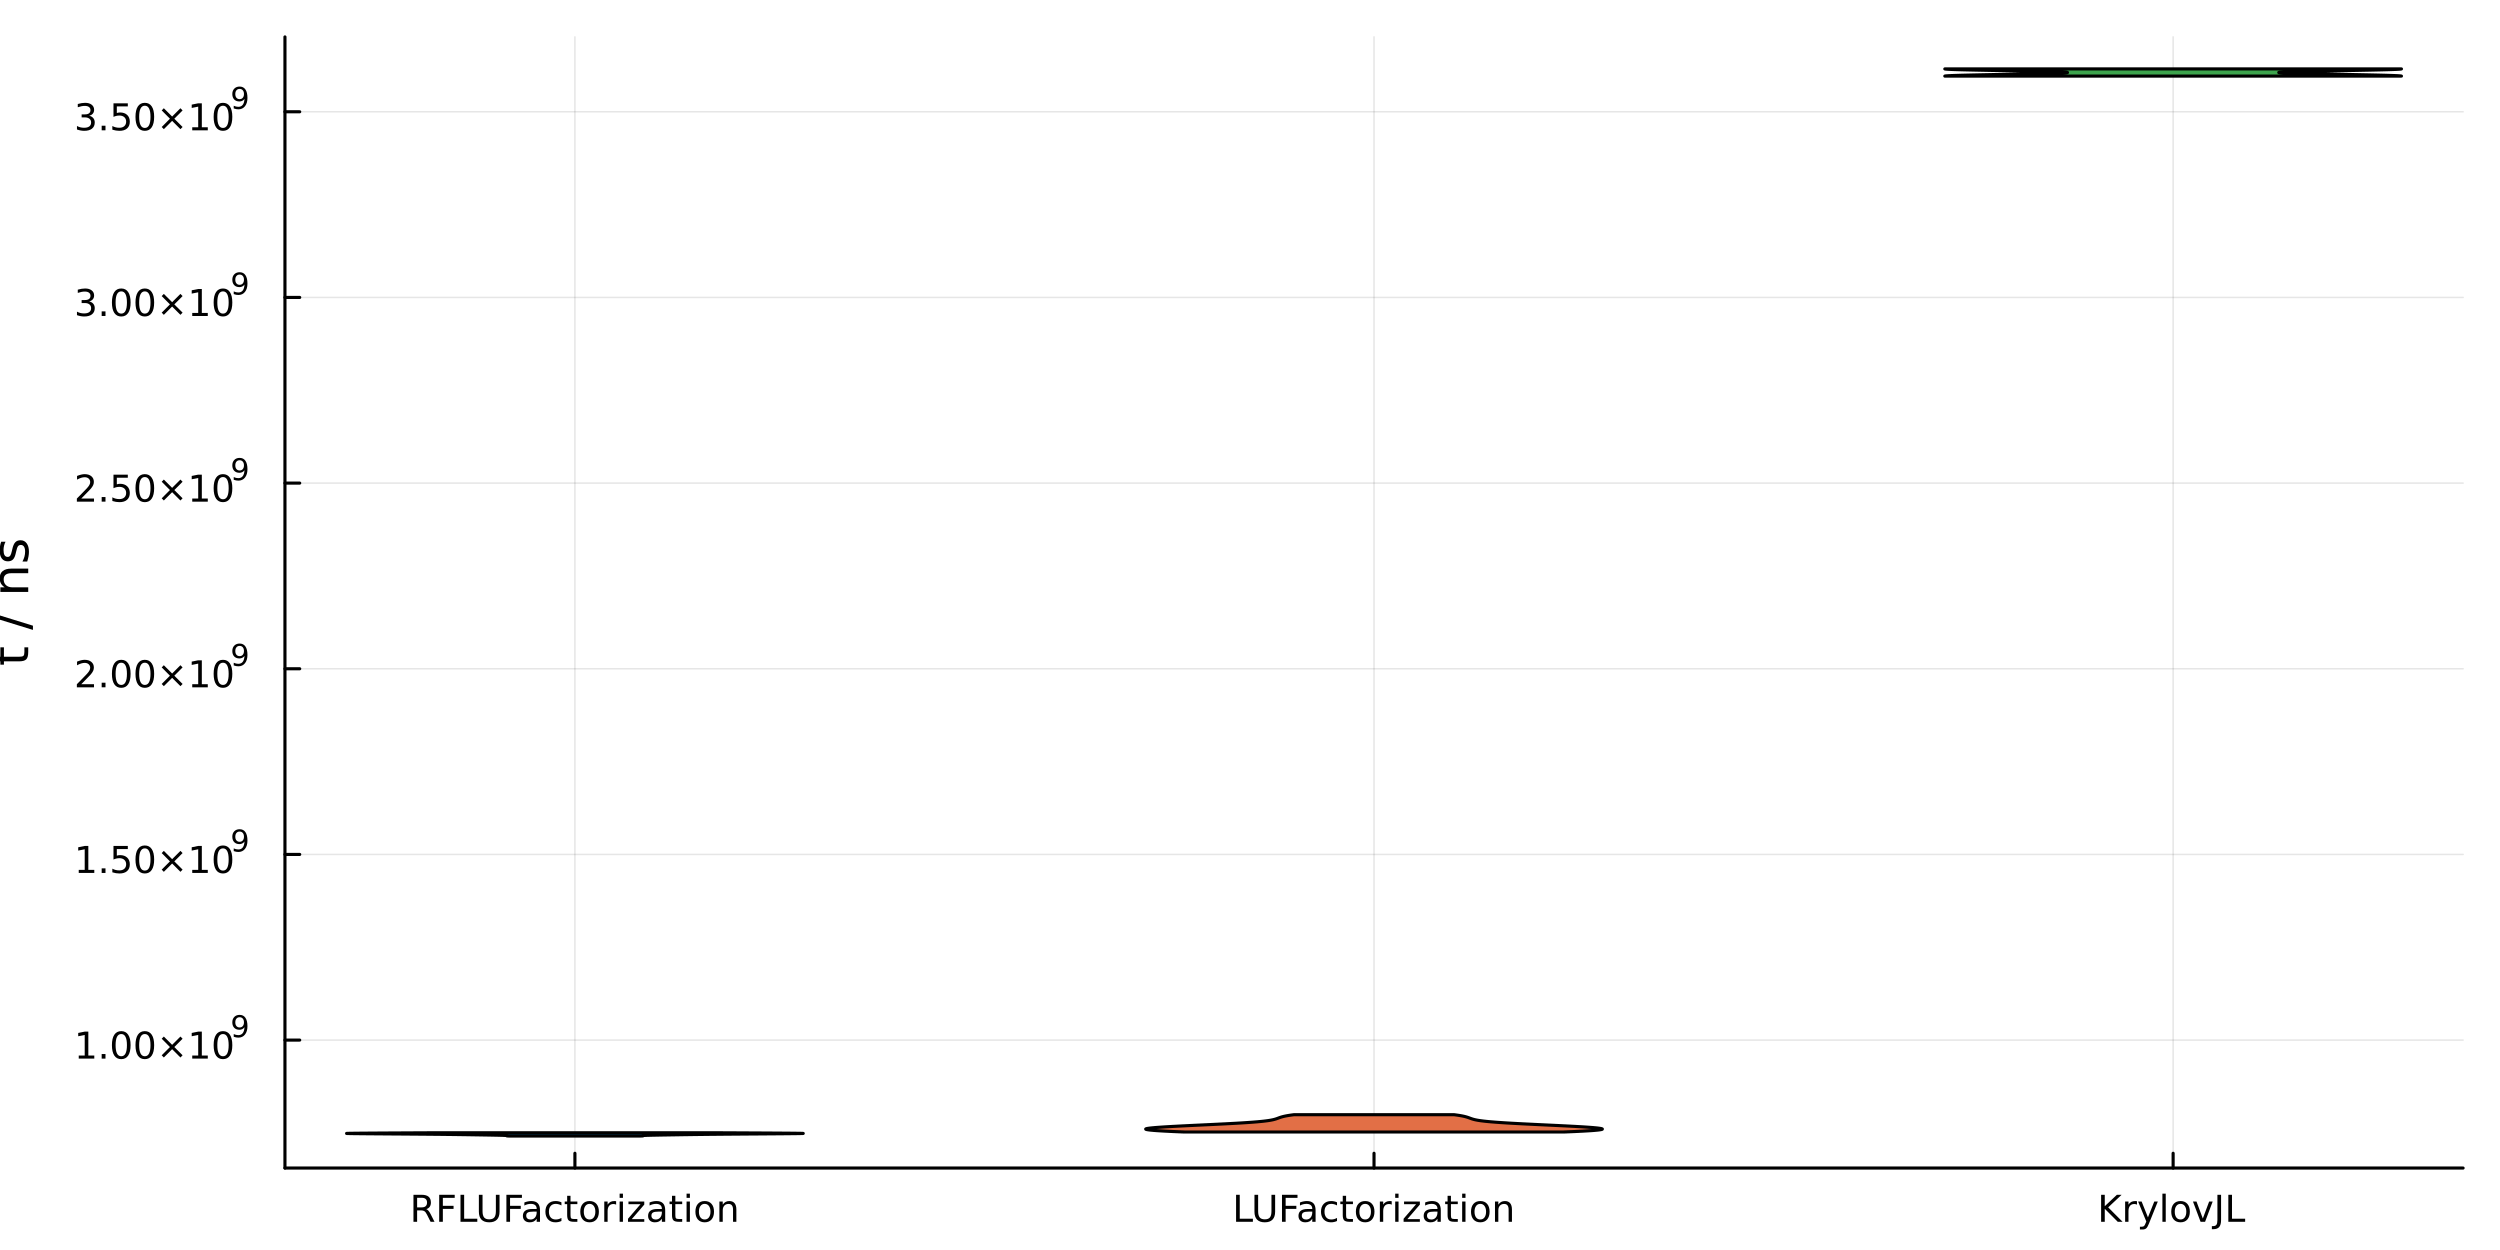 <?xml version="1.0" encoding="utf-8"?>
<svg xmlns="http://www.w3.org/2000/svg" xmlns:xlink="http://www.w3.org/1999/xlink" width="800" height="400" viewBox="0 0 3200 1600">
<rect x="0" y="0" width="3200" height="1600" fill="#333333" stroke="none"/>
<defs>
  <clipPath id="clip910">
    <rect x="0" y="0" width="3200" height="1600"/>
  </clipPath>
</defs>
<path clip-path="url(#clip910)" d="M0 1600 L3200 1600 L3200 0 L0 0  Z" fill="#ffffff" fill-rule="evenodd" fill-opacity="1"/>
<defs>
  <clipPath id="clip911">
    <rect x="640" y="0" width="2241" height="1600"/>
  </clipPath>
</defs>
<path clip-path="url(#clip910)" d="M364.733 1495.09 L3152.76 1495.09 L3152.76 47.244 L364.733 47.244  Z" fill="#ffffff" fill-rule="evenodd" fill-opacity="1"/>
<defs>
  <clipPath id="clip912">
    <rect x="364" y="47" width="2789" height="1449"/>
  </clipPath>
</defs>
<polyline clip-path="url(#clip912)" style="stroke:#000000; stroke-linecap:round; stroke-linejoin:round; stroke-width:2; stroke-opacity:0.1; fill:none" points="735.885,1495.09 735.885,47.244 "/>
<polyline clip-path="url(#clip912)" style="stroke:#000000; stroke-linecap:round; stroke-linejoin:round; stroke-width:2; stroke-opacity:0.1; fill:none" points="1758.74,1495.09 1758.74,47.244 "/>
<polyline clip-path="url(#clip912)" style="stroke:#000000; stroke-linecap:round; stroke-linejoin:round; stroke-width:2; stroke-opacity:0.1; fill:none" points="2781.6,1495.09 2781.6,47.244 "/>
<polyline clip-path="url(#clip912)" style="stroke:#000000; stroke-linecap:round; stroke-linejoin:round; stroke-width:2; stroke-opacity:0.1; fill:none" points="364.733,1331.31 3152.76,1331.31 "/>
<polyline clip-path="url(#clip912)" style="stroke:#000000; stroke-linecap:round; stroke-linejoin:round; stroke-width:2; stroke-opacity:0.1; fill:none" points="364.733,1093.67 3152.76,1093.67 "/>
<polyline clip-path="url(#clip912)" style="stroke:#000000; stroke-linecap:round; stroke-linejoin:round; stroke-width:2; stroke-opacity:0.1; fill:none" points="364.733,856.018 3152.76,856.018 "/>
<polyline clip-path="url(#clip912)" style="stroke:#000000; stroke-linecap:round; stroke-linejoin:round; stroke-width:2; stroke-opacity:0.1; fill:none" points="364.733,618.369 3152.76,618.369 "/>
<polyline clip-path="url(#clip912)" style="stroke:#000000; stroke-linecap:round; stroke-linejoin:round; stroke-width:2; stroke-opacity:0.1; fill:none" points="364.733,380.721 3152.76,380.721 "/>
<polyline clip-path="url(#clip912)" style="stroke:#000000; stroke-linecap:round; stroke-linejoin:round; stroke-width:2; stroke-opacity:0.1; fill:none" points="364.733,143.072 3152.76,143.072 "/>
<polyline clip-path="url(#clip910)" style="stroke:#000000; stroke-linecap:round; stroke-linejoin:round; stroke-width:4; stroke-opacity:1; fill:none" points="364.733,1495.09 3152.76,1495.09 "/>
<polyline clip-path="url(#clip910)" style="stroke:#000000; stroke-linecap:round; stroke-linejoin:round; stroke-width:4; stroke-opacity:1; fill:none" points="735.885,1495.09 735.885,1476.19 "/>
<polyline clip-path="url(#clip910)" style="stroke:#000000; stroke-linecap:round; stroke-linejoin:round; stroke-width:4; stroke-opacity:1; fill:none" points="1758.74,1495.09 1758.74,1476.19 "/>
<polyline clip-path="url(#clip910)" style="stroke:#000000; stroke-linecap:round; stroke-linejoin:round; stroke-width:4; stroke-opacity:1; fill:none" points="2781.6,1495.09 2781.6,1476.19 "/>
<path clip-path="url(#clip910)" d="M545.619 1547.68 Q547.124 1548.19 548.536 1549.86 Q549.971 1551.53 551.406 1554.44 L556.152 1563.89 L551.129 1563.89 L546.707 1555.02 Q544.994 1551.55 543.374 1550.42 Q541.777 1549.28 538.999 1549.28 L533.906 1549.28 L533.906 1563.89 L529.231 1563.89 L529.231 1529.33 L539.786 1529.33 Q545.712 1529.33 548.629 1531.8 Q551.545 1534.28 551.545 1539.28 Q551.545 1542.55 550.017 1544.7 Q548.513 1546.85 545.619 1547.68 M533.906 1533.17 L533.906 1545.44 L539.786 1545.44 Q543.166 1545.44 544.879 1543.89 Q546.615 1542.31 546.615 1539.28 Q546.615 1536.25 544.879 1534.72 Q543.166 1533.17 539.786 1533.17 L533.906 1533.17 Z" fill="#000000" fill-rule="nonzero" fill-opacity="1" /><path clip-path="url(#clip910)" d="M562.17 1529.33 L582.031 1529.33 L582.031 1533.26 L566.846 1533.26 L566.846 1543.45 L580.55 1543.45 L580.55 1547.38 L566.846 1547.38 L566.846 1563.89 L562.17 1563.89 L562.17 1529.33 Z" fill="#000000" fill-rule="nonzero" fill-opacity="1" /><path clip-path="url(#clip910)" d="M589.439 1529.33 L594.114 1529.33 L594.114 1559.95 L610.943 1559.95 L610.943 1563.89 L589.439 1563.89 L589.439 1529.33 Z" fill="#000000" fill-rule="nonzero" fill-opacity="1" /><path clip-path="url(#clip910)" d="M612.957 1529.33 L617.656 1529.33 L617.656 1550.32 Q617.656 1555.88 619.67 1558.33 Q621.684 1560.76 626.198 1560.76 Q630.688 1560.76 632.702 1558.33 Q634.716 1555.88 634.716 1550.32 L634.716 1529.33 L639.415 1529.33 L639.415 1550.9 Q639.415 1557.66 636.059 1561.11 Q632.725 1564.56 626.198 1564.56 Q619.647 1564.56 616.29 1561.11 Q612.957 1557.66 612.957 1550.9 L612.957 1529.33 Z" fill="#000000" fill-rule="nonzero" fill-opacity="1" /><path clip-path="url(#clip910)" d="M648.188 1529.33 L668.049 1529.33 L668.049 1533.26 L652.864 1533.26 L652.864 1543.45 L666.568 1543.45 L666.568 1547.38 L652.864 1547.38 L652.864 1563.89 L648.188 1563.89 L648.188 1529.33 Z" fill="#000000" fill-rule="nonzero" fill-opacity="1" /><path clip-path="url(#clip910)" d="M682.702 1550.86 Q677.54 1550.86 675.549 1552.04 Q673.558 1553.22 673.558 1556.06 Q673.558 1558.33 675.04 1559.67 Q676.545 1560.99 679.114 1560.99 Q682.656 1560.99 684.785 1558.49 Q686.938 1555.97 686.938 1551.8 L686.938 1550.86 L682.702 1550.86 M691.197 1549.1 L691.197 1563.89 L686.938 1563.89 L686.938 1559.95 Q685.48 1562.31 683.304 1563.45 Q681.128 1564.56 677.98 1564.56 Q673.998 1564.56 671.637 1562.34 Q669.299 1560.09 669.299 1556.34 Q669.299 1551.97 672.216 1549.74 Q675.156 1547.52 680.966 1547.52 L686.938 1547.52 L686.938 1547.11 Q686.938 1544.17 684.994 1542.57 Q683.072 1540.95 679.577 1540.95 Q677.355 1540.95 675.248 1541.48 Q673.142 1542.01 671.197 1543.08 L671.197 1539.14 Q673.535 1538.24 675.734 1537.8 Q677.933 1537.34 680.017 1537.34 Q685.642 1537.34 688.42 1540.25 Q691.197 1543.17 691.197 1549.1 Z" fill="#000000" fill-rule="nonzero" fill-opacity="1" /><path clip-path="url(#clip910)" d="M718.628 1538.96 L718.628 1542.94 Q716.822 1541.94 714.993 1541.46 Q713.188 1540.95 711.336 1540.95 Q707.193 1540.95 704.901 1543.59 Q702.609 1546.2 702.609 1550.95 Q702.609 1555.69 704.901 1558.33 Q707.193 1560.95 711.336 1560.95 Q713.188 1560.95 714.993 1560.46 Q716.822 1559.95 718.628 1558.96 L718.628 1562.89 Q716.845 1563.73 714.924 1564.14 Q713.026 1564.56 710.873 1564.56 Q705.017 1564.56 701.568 1560.88 Q698.119 1557.2 698.119 1550.95 Q698.119 1544.61 701.591 1540.97 Q705.086 1537.34 711.151 1537.34 Q713.118 1537.34 714.993 1537.75 Q716.868 1538.15 718.628 1538.96 Z" fill="#000000" fill-rule="nonzero" fill-opacity="1" /><path clip-path="url(#clip910)" d="M730.248 1530.6 L730.248 1537.96 L739.021 1537.96 L739.021 1541.27 L730.248 1541.27 L730.248 1555.35 Q730.248 1558.52 731.104 1559.42 Q731.984 1560.32 734.646 1560.32 L739.021 1560.32 L739.021 1563.89 L734.646 1563.89 Q729.716 1563.89 727.841 1562.06 Q725.966 1560.21 725.966 1555.35 L725.966 1541.27 L722.841 1541.27 L722.841 1537.96 L725.966 1537.96 L725.966 1530.6 L730.248 1530.6 Z" fill="#000000" fill-rule="nonzero" fill-opacity="1" /><path clip-path="url(#clip910)" d="M754.669 1540.95 Q751.243 1540.95 749.253 1543.63 Q747.262 1546.3 747.262 1550.95 Q747.262 1555.6 749.229 1558.29 Q751.22 1560.95 754.669 1560.95 Q758.072 1560.95 760.063 1558.26 Q762.053 1555.58 762.053 1550.95 Q762.053 1546.34 760.063 1543.66 Q758.072 1540.95 754.669 1540.95 M754.669 1537.34 Q760.225 1537.34 763.396 1540.95 Q766.567 1544.56 766.567 1550.95 Q766.567 1557.31 763.396 1560.95 Q760.225 1564.56 754.669 1564.56 Q749.09 1564.56 745.919 1560.95 Q742.771 1557.31 742.771 1550.95 Q742.771 1544.56 745.919 1540.95 Q749.09 1537.34 754.669 1537.34 Z" fill="#000000" fill-rule="nonzero" fill-opacity="1" /><path clip-path="url(#clip910)" d="M788.65 1541.94 Q787.933 1541.53 787.076 1541.34 Q786.243 1541.13 785.225 1541.13 Q781.613 1541.13 779.669 1543.49 Q777.748 1545.83 777.748 1550.23 L777.748 1563.89 L773.465 1563.89 L773.465 1537.96 L777.748 1537.96 L777.748 1541.99 Q779.09 1539.63 781.243 1538.49 Q783.396 1537.34 786.475 1537.34 Q786.914 1537.34 787.447 1537.41 Q787.979 1537.45 788.627 1537.57 L788.65 1541.94 Z" fill="#000000" fill-rule="nonzero" fill-opacity="1" /><path clip-path="url(#clip910)" d="M793.118 1537.96 L797.377 1537.96 L797.377 1563.89 L793.118 1563.89 L793.118 1537.96 M793.118 1527.87 L797.377 1527.87 L797.377 1533.26 L793.118 1533.26 L793.118 1527.87 Z" fill="#000000" fill-rule="nonzero" fill-opacity="1" /><path clip-path="url(#clip910)" d="M804.437 1537.96 L824.669 1537.96 L824.669 1541.85 L808.65 1560.49 L824.669 1560.49 L824.669 1563.89 L803.859 1563.89 L803.859 1560 L819.877 1541.36 L804.437 1541.36 L804.437 1537.96 Z" fill="#000000" fill-rule="nonzero" fill-opacity="1" /><path clip-path="url(#clip910)" d="M842.956 1550.86 Q837.794 1550.86 835.803 1552.04 Q833.812 1553.22 833.812 1556.06 Q833.812 1558.33 835.294 1559.67 Q836.798 1560.99 839.368 1560.99 Q842.909 1560.99 845.039 1558.49 Q847.192 1555.97 847.192 1551.8 L847.192 1550.86 L842.956 1550.86 M851.451 1549.1 L851.451 1563.89 L847.192 1563.89 L847.192 1559.95 Q845.733 1562.31 843.558 1563.45 Q841.382 1564.56 838.234 1564.56 Q834.252 1564.56 831.891 1562.34 Q829.553 1560.09 829.553 1556.34 Q829.553 1551.97 832.47 1549.74 Q835.409 1547.52 841.22 1547.52 L847.192 1547.52 L847.192 1547.11 Q847.192 1544.17 845.247 1542.57 Q843.326 1540.95 839.831 1540.95 Q837.609 1540.95 835.502 1541.48 Q833.396 1542.01 831.451 1543.08 L831.451 1539.14 Q833.789 1538.24 835.988 1537.8 Q838.187 1537.34 840.271 1537.34 Q845.896 1537.34 848.673 1540.25 Q851.451 1543.17 851.451 1549.1 Z" fill="#000000" fill-rule="nonzero" fill-opacity="1" /><path clip-path="url(#clip910)" d="M864.437 1530.6 L864.437 1537.96 L873.21 1537.96 L873.21 1541.27 L864.437 1541.27 L864.437 1555.35 Q864.437 1558.52 865.294 1559.42 Q866.173 1560.32 868.835 1560.32 L873.21 1560.32 L873.21 1563.89 L868.835 1563.89 Q863.905 1563.89 862.03 1562.06 Q860.155 1560.21 860.155 1555.35 L860.155 1541.27 L857.03 1541.27 L857.03 1537.96 L860.155 1537.96 L860.155 1530.6 L864.437 1530.6 Z" fill="#000000" fill-rule="nonzero" fill-opacity="1" /><path clip-path="url(#clip910)" d="M878.812 1537.96 L883.071 1537.96 L883.071 1563.89 L878.812 1563.89 L878.812 1537.96 M878.812 1527.87 L883.071 1527.87 L883.071 1533.26 L878.812 1533.26 L878.812 1527.87 Z" fill="#000000" fill-rule="nonzero" fill-opacity="1" /><path clip-path="url(#clip910)" d="M902.029 1540.95 Q898.604 1540.95 896.613 1543.63 Q894.622 1546.3 894.622 1550.95 Q894.622 1555.6 896.59 1558.29 Q898.58 1560.95 902.029 1560.95 Q905.432 1560.95 907.423 1558.26 Q909.414 1555.58 909.414 1550.95 Q909.414 1546.34 907.423 1543.66 Q905.432 1540.95 902.029 1540.95 M902.029 1537.34 Q907.585 1537.34 910.756 1540.95 Q913.928 1544.56 913.928 1550.95 Q913.928 1557.31 910.756 1560.95 Q907.585 1564.56 902.029 1564.56 Q896.451 1564.56 893.28 1560.95 Q890.131 1557.31 890.131 1550.95 Q890.131 1544.56 893.28 1540.95 Q896.451 1537.34 902.029 1537.34 Z" fill="#000000" fill-rule="nonzero" fill-opacity="1" /><path clip-path="url(#clip910)" d="M942.539 1548.24 L942.539 1563.89 L938.279 1563.89 L938.279 1548.38 Q938.279 1544.7 936.844 1542.87 Q935.409 1541.04 932.539 1541.04 Q929.09 1541.04 927.099 1543.24 Q925.108 1545.44 925.108 1549.24 L925.108 1563.89 L920.826 1563.89 L920.826 1537.96 L925.108 1537.96 L925.108 1541.99 Q926.636 1539.65 928.696 1538.49 Q930.779 1537.34 933.488 1537.34 Q937.955 1537.34 940.247 1540.11 Q942.539 1542.87 942.539 1548.24 Z" fill="#000000" fill-rule="nonzero" fill-opacity="1" /><path clip-path="url(#clip910)" d="M1582.19 1529.33 L1586.87 1529.33 L1586.87 1559.95 L1603.7 1559.95 L1603.7 1563.89 L1582.19 1563.89 L1582.19 1529.33 Z" fill="#000000" fill-rule="nonzero" fill-opacity="1" /><path clip-path="url(#clip910)" d="M1605.71 1529.33 L1610.41 1529.33 L1610.41 1550.32 Q1610.41 1555.88 1612.43 1558.33 Q1614.44 1560.76 1618.95 1560.76 Q1623.44 1560.76 1625.46 1558.33 Q1627.47 1555.88 1627.47 1550.32 L1627.47 1529.33 L1632.17 1529.33 L1632.17 1550.9 Q1632.17 1557.66 1628.81 1561.11 Q1625.48 1564.56 1618.95 1564.56 Q1612.4 1564.56 1609.05 1561.11 Q1605.71 1557.66 1605.71 1550.9 L1605.71 1529.33 Z" fill="#000000" fill-rule="nonzero" fill-opacity="1" /><path clip-path="url(#clip910)" d="M1640.94 1529.33 L1660.8 1529.33 L1660.8 1533.26 L1645.62 1533.26 L1645.62 1543.45 L1659.32 1543.45 L1659.32 1547.38 L1645.62 1547.38 L1645.62 1563.89 L1640.94 1563.89 L1640.94 1529.33 Z" fill="#000000" fill-rule="nonzero" fill-opacity="1" /><path clip-path="url(#clip910)" d="M1675.46 1550.86 Q1670.3 1550.86 1668.3 1552.04 Q1666.31 1553.22 1666.31 1556.06 Q1666.31 1558.33 1667.8 1559.67 Q1669.3 1560.99 1671.87 1560.99 Q1675.41 1560.99 1677.54 1558.49 Q1679.69 1555.97 1679.69 1551.8 L1679.69 1550.86 L1675.46 1550.86 M1683.95 1549.1 L1683.95 1563.89 L1679.69 1563.89 L1679.69 1559.95 Q1678.24 1562.31 1676.06 1563.45 Q1673.88 1564.56 1670.74 1564.56 Q1666.75 1564.56 1664.39 1562.34 Q1662.05 1560.09 1662.05 1556.34 Q1662.05 1551.97 1664.97 1549.74 Q1667.91 1547.52 1673.72 1547.52 L1679.69 1547.52 L1679.69 1547.11 Q1679.69 1544.17 1677.75 1542.57 Q1675.83 1540.95 1672.33 1540.95 Q1670.11 1540.95 1668 1541.48 Q1665.9 1542.01 1663.95 1543.08 L1663.95 1539.14 Q1666.29 1538.24 1668.49 1537.8 Q1670.69 1537.34 1672.77 1537.34 Q1678.4 1537.34 1681.18 1540.25 Q1683.95 1543.17 1683.95 1549.1 Z" fill="#000000" fill-rule="nonzero" fill-opacity="1" /><path clip-path="url(#clip910)" d="M1711.38 1538.96 L1711.38 1542.94 Q1709.58 1541.94 1707.75 1541.46 Q1705.94 1540.95 1704.09 1540.95 Q1699.95 1540.95 1697.66 1543.59 Q1695.36 1546.2 1695.36 1550.95 Q1695.36 1555.69 1697.66 1558.33 Q1699.95 1560.95 1704.09 1560.95 Q1705.94 1560.95 1707.75 1560.46 Q1709.58 1559.95 1711.38 1558.96 L1711.38 1562.89 Q1709.6 1563.73 1707.68 1564.14 Q1705.78 1564.56 1703.63 1564.56 Q1697.77 1564.56 1694.32 1560.88 Q1690.87 1557.2 1690.87 1550.95 Q1690.87 1544.61 1694.35 1540.97 Q1697.84 1537.34 1703.91 1537.34 Q1705.87 1537.34 1707.75 1537.75 Q1709.62 1538.15 1711.38 1538.96 Z" fill="#000000" fill-rule="nonzero" fill-opacity="1" /><path clip-path="url(#clip910)" d="M1723 1530.6 L1723 1537.96 L1731.78 1537.96 L1731.78 1541.27 L1723 1541.27 L1723 1555.35 Q1723 1558.52 1723.86 1559.42 Q1724.74 1560.32 1727.4 1560.32 L1731.78 1560.32 L1731.78 1563.89 L1727.4 1563.89 Q1722.47 1563.89 1720.6 1562.06 Q1718.72 1560.21 1718.72 1555.35 L1718.72 1541.27 L1715.6 1541.27 L1715.6 1537.96 L1718.72 1537.96 L1718.72 1530.6 L1723 1530.6 Z" fill="#000000" fill-rule="nonzero" fill-opacity="1" /><path clip-path="url(#clip910)" d="M1747.42 1540.95 Q1744 1540.95 1742.01 1543.63 Q1740.02 1546.3 1740.02 1550.95 Q1740.02 1555.6 1741.99 1558.29 Q1743.98 1560.95 1747.42 1560.95 Q1750.83 1560.95 1752.82 1558.26 Q1754.81 1555.58 1754.81 1550.95 Q1754.81 1546.34 1752.82 1543.66 Q1750.83 1540.95 1747.42 1540.95 M1747.42 1537.34 Q1752.98 1537.34 1756.15 1540.95 Q1759.32 1544.56 1759.32 1550.95 Q1759.32 1557.31 1756.15 1560.95 Q1752.98 1564.56 1747.42 1564.56 Q1741.85 1564.56 1738.67 1560.95 Q1735.53 1557.31 1735.53 1550.95 Q1735.53 1544.56 1738.67 1540.95 Q1741.85 1537.34 1747.42 1537.34 Z" fill="#000000" fill-rule="nonzero" fill-opacity="1" /><path clip-path="url(#clip910)" d="M1781.41 1541.94 Q1780.69 1541.53 1779.83 1541.34 Q1779 1541.13 1777.98 1541.13 Q1774.37 1541.13 1772.42 1543.49 Q1770.5 1545.83 1770.5 1550.23 L1770.5 1563.89 L1766.22 1563.89 L1766.22 1537.96 L1770.5 1537.96 L1770.5 1541.99 Q1771.85 1539.63 1774 1538.49 Q1776.15 1537.34 1779.23 1537.34 Q1779.67 1537.34 1780.2 1537.41 Q1780.73 1537.45 1781.38 1537.57 L1781.41 1541.94 Z" fill="#000000" fill-rule="nonzero" fill-opacity="1" /><path clip-path="url(#clip910)" d="M1785.87 1537.96 L1790.13 1537.96 L1790.13 1563.89 L1785.87 1563.89 L1785.87 1537.96 M1785.87 1527.87 L1790.13 1527.87 L1790.13 1533.26 L1785.87 1533.26 L1785.87 1527.87 Z" fill="#000000" fill-rule="nonzero" fill-opacity="1" /><path clip-path="url(#clip910)" d="M1797.19 1537.96 L1817.42 1537.96 L1817.42 1541.85 L1801.41 1560.49 L1817.42 1560.49 L1817.42 1563.89 L1796.61 1563.89 L1796.61 1560 L1812.63 1541.36 L1797.19 1541.36 L1797.19 1537.96 Z" fill="#000000" fill-rule="nonzero" fill-opacity="1" /><path clip-path="url(#clip910)" d="M1835.71 1550.86 Q1830.55 1550.86 1828.56 1552.04 Q1826.57 1553.22 1826.57 1556.06 Q1826.57 1558.33 1828.05 1559.67 Q1829.55 1560.99 1832.12 1560.99 Q1835.67 1560.99 1837.79 1558.49 Q1839.95 1555.97 1839.95 1551.8 L1839.95 1550.86 L1835.71 1550.86 M1844.21 1549.1 L1844.21 1563.89 L1839.95 1563.89 L1839.95 1559.95 Q1838.49 1562.31 1836.31 1563.45 Q1834.14 1564.56 1830.99 1564.56 Q1827.01 1564.56 1824.65 1562.34 Q1822.31 1560.09 1822.31 1556.34 Q1822.31 1551.97 1825.23 1549.74 Q1828.17 1547.52 1833.98 1547.52 L1839.95 1547.52 L1839.95 1547.11 Q1839.95 1544.17 1838 1542.57 Q1836.08 1540.95 1832.59 1540.95 Q1830.36 1540.95 1828.26 1541.48 Q1826.15 1542.01 1824.21 1543.08 L1824.21 1539.14 Q1826.54 1538.24 1828.74 1537.8 Q1830.94 1537.34 1833.03 1537.34 Q1838.65 1537.34 1841.43 1540.25 Q1844.21 1543.17 1844.21 1549.1 Z" fill="#000000" fill-rule="nonzero" fill-opacity="1" /><path clip-path="url(#clip910)" d="M1857.19 1530.6 L1857.19 1537.96 L1865.97 1537.96 L1865.97 1541.27 L1857.19 1541.27 L1857.19 1555.35 Q1857.19 1558.52 1858.05 1559.42 Q1858.93 1560.32 1861.59 1560.32 L1865.97 1560.32 L1865.97 1563.89 L1861.59 1563.89 Q1856.66 1563.89 1854.79 1562.06 Q1852.91 1560.21 1852.91 1555.35 L1852.91 1541.27 L1849.79 1541.27 L1849.79 1537.96 L1852.91 1537.96 L1852.91 1530.6 L1857.19 1530.6 Z" fill="#000000" fill-rule="nonzero" fill-opacity="1" /><path clip-path="url(#clip910)" d="M1871.57 1537.96 L1875.83 1537.96 L1875.83 1563.89 L1871.57 1563.89 L1871.57 1537.96 M1871.57 1527.87 L1875.83 1527.87 L1875.83 1533.26 L1871.57 1533.26 L1871.57 1527.87 Z" fill="#000000" fill-rule="nonzero" fill-opacity="1" /><path clip-path="url(#clip910)" d="M1894.79 1540.95 Q1891.36 1540.95 1889.37 1543.63 Q1887.38 1546.3 1887.38 1550.95 Q1887.38 1555.6 1889.35 1558.29 Q1891.34 1560.95 1894.79 1560.95 Q1898.19 1560.95 1900.18 1558.26 Q1902.17 1555.58 1902.17 1550.95 Q1902.17 1546.34 1900.18 1543.66 Q1898.19 1540.95 1894.79 1540.95 M1894.79 1537.34 Q1900.34 1537.34 1903.51 1540.95 Q1906.68 1544.56 1906.68 1550.95 Q1906.68 1557.31 1903.51 1560.95 Q1900.34 1564.56 1894.79 1564.56 Q1889.21 1564.56 1886.04 1560.95 Q1882.89 1557.31 1882.89 1550.95 Q1882.89 1544.56 1886.04 1540.95 Q1889.21 1537.34 1894.79 1537.34 Z" fill="#000000" fill-rule="nonzero" fill-opacity="1" /><path clip-path="url(#clip910)" d="M1935.29 1548.24 L1935.29 1563.89 L1931.03 1563.89 L1931.03 1548.38 Q1931.03 1544.7 1929.6 1542.87 Q1928.16 1541.04 1925.29 1541.04 Q1921.85 1541.04 1919.85 1543.24 Q1917.86 1545.44 1917.86 1549.24 L1917.86 1563.89 L1913.58 1563.89 L1913.58 1537.96 L1917.86 1537.96 L1917.86 1541.99 Q1919.39 1539.65 1921.45 1538.49 Q1923.54 1537.34 1926.24 1537.34 Q1930.71 1537.34 1933 1540.11 Q1935.29 1542.87 1935.29 1548.24 Z" fill="#000000" fill-rule="nonzero" fill-opacity="1" /><path clip-path="url(#clip910)" d="M2689.43 1529.33 L2694.1 1529.33 L2694.1 1543.93 L2709.61 1529.33 L2715.63 1529.33 L2698.48 1545.44 L2716.86 1563.89 L2710.7 1563.89 L2694.1 1547.24 L2694.1 1563.89 L2689.43 1563.89 L2689.43 1529.33 Z" fill="#000000" fill-rule="nonzero" fill-opacity="1" /><path clip-path="url(#clip910)" d="M2735.35 1541.94 Q2734.64 1541.53 2733.78 1541.34 Q2732.95 1541.13 2731.93 1541.13 Q2728.32 1541.13 2726.37 1543.49 Q2724.45 1545.83 2724.45 1550.23 L2724.45 1563.89 L2720.17 1563.89 L2720.17 1537.96 L2724.45 1537.96 L2724.45 1541.99 Q2725.79 1539.63 2727.95 1538.49 Q2730.1 1537.34 2733.18 1537.34 Q2733.62 1537.34 2734.15 1537.41 Q2734.68 1537.45 2735.33 1537.57 L2735.35 1541.94 Z" fill="#000000" fill-rule="nonzero" fill-opacity="1" /><path clip-path="url(#clip910)" d="M2750.61 1566.3 Q2748.8 1570.92 2747.09 1572.34 Q2745.38 1573.75 2742.51 1573.75 L2739.1 1573.75 L2739.1 1570.18 L2741.6 1570.18 Q2743.36 1570.18 2744.34 1569.35 Q2745.31 1568.52 2746.49 1565.42 L2747.25 1563.47 L2736.77 1537.96 L2741.28 1537.96 L2749.38 1558.24 L2757.48 1537.96 L2762 1537.96 L2750.61 1566.3 Z" fill="#000000" fill-rule="nonzero" fill-opacity="1" /><path clip-path="url(#clip910)" d="M2767.88 1527.87 L2772.14 1527.87 L2772.14 1563.89 L2767.88 1563.89 L2767.88 1527.87 Z" fill="#000000" fill-rule="nonzero" fill-opacity="1" /><path clip-path="url(#clip910)" d="M2791.09 1540.95 Q2787.67 1540.95 2785.68 1543.63 Q2783.69 1546.3 2783.69 1550.95 Q2783.69 1555.6 2785.65 1558.29 Q2787.65 1560.95 2791.09 1560.95 Q2794.5 1560.95 2796.49 1558.26 Q2798.48 1555.58 2798.48 1550.95 Q2798.48 1546.34 2796.49 1543.66 Q2794.5 1540.95 2791.09 1540.95 M2791.09 1537.34 Q2796.65 1537.34 2799.82 1540.95 Q2802.99 1544.56 2802.99 1550.95 Q2802.99 1557.31 2799.82 1560.95 Q2796.65 1564.56 2791.09 1564.56 Q2785.52 1564.56 2782.34 1560.95 Q2779.2 1557.31 2779.2 1550.95 Q2779.2 1544.56 2782.34 1540.95 Q2785.52 1537.34 2791.09 1537.34 Z" fill="#000000" fill-rule="nonzero" fill-opacity="1" /><path clip-path="url(#clip910)" d="M2807 1537.96 L2811.51 1537.96 L2819.61 1559.72 L2827.71 1537.96 L2832.23 1537.96 L2822.51 1563.89 L2816.72 1563.89 L2807 1537.96 Z" fill="#000000" fill-rule="nonzero" fill-opacity="1" /><path clip-path="url(#clip910)" d="M2838.29 1529.33 L2842.97 1529.33 L2842.97 1561.48 Q2842.97 1567.73 2840.59 1570.55 Q2838.22 1573.38 2832.97 1573.38 L2831.19 1573.38 L2831.19 1569.44 L2832.65 1569.44 Q2835.75 1569.44 2837.02 1567.71 Q2838.29 1565.97 2838.29 1561.48 L2838.29 1529.33 Z" fill="#000000" fill-rule="nonzero" fill-opacity="1" /><path clip-path="url(#clip910)" d="M2852.27 1529.33 L2856.95 1529.33 L2856.95 1559.95 L2873.78 1559.95 L2873.78 1563.89 L2852.27 1563.89 L2852.27 1529.33 Z" fill="#000000" fill-rule="nonzero" fill-opacity="1" /><polyline clip-path="url(#clip910)" style="stroke:#000000; stroke-linecap:round; stroke-linejoin:round; stroke-width:4; stroke-opacity:1; fill:none" points="364.733,1495.09 364.733,47.244 "/>
<polyline clip-path="url(#clip910)" style="stroke:#000000; stroke-linecap:round; stroke-linejoin:round; stroke-width:4; stroke-opacity:1; fill:none" points="364.733,1331.31 383.63,1331.31 "/>
<polyline clip-path="url(#clip910)" style="stroke:#000000; stroke-linecap:round; stroke-linejoin:round; stroke-width:4; stroke-opacity:1; fill:none" points="364.733,1093.67 383.63,1093.67 "/>
<polyline clip-path="url(#clip910)" style="stroke:#000000; stroke-linecap:round; stroke-linejoin:round; stroke-width:4; stroke-opacity:1; fill:none" points="364.733,856.018 383.63,856.018 "/>
<polyline clip-path="url(#clip910)" style="stroke:#000000; stroke-linecap:round; stroke-linejoin:round; stroke-width:4; stroke-opacity:1; fill:none" points="364.733,618.369 383.63,618.369 "/>
<polyline clip-path="url(#clip910)" style="stroke:#000000; stroke-linecap:round; stroke-linejoin:round; stroke-width:4; stroke-opacity:1; fill:none" points="364.733,380.721 383.63,380.721 "/>
<polyline clip-path="url(#clip910)" style="stroke:#000000; stroke-linecap:round; stroke-linejoin:round; stroke-width:4; stroke-opacity:1; fill:none" points="364.733,143.072 383.63,143.072 "/>
<path clip-path="url(#clip910)" d="M100.788 1351.11 L108.426 1351.11 L108.426 1324.74 L100.116 1326.41 L100.116 1322.15 L108.38 1320.48 L113.056 1320.48 L113.056 1351.11 L120.695 1351.11 L120.695 1355.04 L100.788 1355.04 L100.788 1351.11 Z" fill="#000000" fill-rule="nonzero" fill-opacity="1" /><path clip-path="url(#clip910)" d="M130.139 1349.16 L135.023 1349.16 L135.023 1355.04 L130.139 1355.04 L130.139 1349.16 Z" fill="#000000" fill-rule="nonzero" fill-opacity="1" /><path clip-path="url(#clip910)" d="M155.209 1323.56 Q151.597 1323.56 149.769 1327.13 Q147.963 1330.67 147.963 1337.8 Q147.963 1344.9 149.769 1348.47 Q151.597 1352.01 155.209 1352.01 Q158.843 1352.01 160.648 1348.47 Q162.477 1344.9 162.477 1337.8 Q162.477 1330.67 160.648 1327.13 Q158.843 1323.56 155.209 1323.56 M155.209 1319.86 Q161.019 1319.86 164.074 1324.46 Q167.153 1329.05 167.153 1337.8 Q167.153 1346.52 164.074 1351.13 Q161.019 1355.71 155.209 1355.71 Q149.398 1355.71 146.32 1351.13 Q143.264 1346.52 143.264 1337.8 Q143.264 1329.05 146.32 1324.46 Q149.398 1319.86 155.209 1319.86 Z" fill="#000000" fill-rule="nonzero" fill-opacity="1" /><path clip-path="url(#clip910)" d="M185.37 1323.56 Q181.759 1323.56 179.931 1327.13 Q178.125 1330.67 178.125 1337.8 Q178.125 1344.9 179.931 1348.47 Q181.759 1352.01 185.37 1352.01 Q189.005 1352.01 190.81 1348.47 Q192.639 1344.9 192.639 1337.8 Q192.639 1330.67 190.81 1327.13 Q189.005 1323.56 185.37 1323.56 M185.37 1319.86 Q191.181 1319.86 194.236 1324.46 Q197.315 1329.05 197.315 1337.8 Q197.315 1346.52 194.236 1351.13 Q191.181 1355.71 185.37 1355.71 Q179.56 1355.71 176.482 1351.13 Q173.426 1346.52 173.426 1337.8 Q173.426 1329.05 176.482 1324.46 Q179.56 1319.86 185.37 1319.86 Z" fill="#000000" fill-rule="nonzero" fill-opacity="1" /><path clip-path="url(#clip910)" d="M233.704 1329.58 L223.125 1340.2 L233.704 1350.78 L230.949 1353.58 L220.324 1342.96 L209.699 1353.58 L206.968 1350.78 L217.523 1340.2 L206.968 1329.58 L209.699 1326.78 L220.324 1337.4 L230.949 1326.78 L233.704 1329.58 Z" fill="#000000" fill-rule="nonzero" fill-opacity="1" /><path clip-path="url(#clip910)" d="M246.065 1351.11 L253.703 1351.11 L253.703 1324.74 L245.393 1326.41 L245.393 1322.15 L253.657 1320.48 L258.333 1320.48 L258.333 1351.11 L265.972 1351.11 L265.972 1355.04 L246.065 1355.04 L246.065 1351.11 Z" fill="#000000" fill-rule="nonzero" fill-opacity="1" /><path clip-path="url(#clip910)" d="M285.416 1323.56 Q281.805 1323.56 279.976 1327.13 Q278.171 1330.67 278.171 1337.8 Q278.171 1344.9 279.976 1348.47 Q281.805 1352.01 285.416 1352.01 Q289.05 1352.01 290.856 1348.47 Q292.685 1344.9 292.685 1337.8 Q292.685 1330.67 290.856 1327.13 Q289.05 1323.56 285.416 1323.56 M285.416 1319.86 Q291.226 1319.86 294.282 1324.46 Q297.361 1329.05 297.361 1337.8 Q297.361 1346.52 294.282 1351.13 Q291.226 1355.71 285.416 1355.71 Q279.606 1355.71 276.527 1351.13 Q273.472 1346.52 273.472 1337.8 Q273.472 1329.05 276.527 1324.46 Q279.606 1319.86 285.416 1319.86 Z" fill="#000000" fill-rule="nonzero" fill-opacity="1" /><path clip-path="url(#clip910)" d="M299.166 1327.05 L299.166 1323.59 Q300.596 1324.27 302.063 1324.62 Q303.53 1324.98 304.94 1324.98 Q308.702 1324.98 310.676 1322.46 Q312.67 1319.92 312.952 1314.77 Q311.861 1316.38 310.187 1317.25 Q308.514 1318.12 306.482 1318.12 Q302.269 1318.12 299.806 1315.58 Q297.361 1313.02 297.361 1308.6 Q297.361 1304.27 299.918 1301.66 Q302.476 1299.04 306.727 1299.04 Q311.598 1299.04 314.156 1302.79 Q316.733 1306.51 316.733 1313.62 Q316.733 1320.26 313.573 1324.23 Q310.432 1328.18 305.109 1328.18 Q303.68 1328.18 302.213 1327.9 Q300.746 1327.61 299.166 1327.05 M306.727 1315.14 Q309.285 1315.14 310.771 1313.39 Q312.275 1311.65 312.275 1308.6 Q312.275 1305.57 310.771 1303.82 Q309.285 1302.05 306.727 1302.05 Q304.169 1302.05 302.664 1303.82 Q301.179 1305.57 301.179 1308.6 Q301.179 1311.65 302.664 1313.39 Q304.169 1315.14 306.727 1315.14 Z" fill="#000000" fill-rule="nonzero" fill-opacity="1" /><path clip-path="url(#clip910)" d="M100.788 1113.46 L108.426 1113.46 L108.426 1087.09 L100.116 1088.76 L100.116 1084.5 L108.38 1082.83 L113.056 1082.83 L113.056 1113.46 L120.695 1113.46 L120.695 1117.39 L100.788 1117.39 L100.788 1113.46 Z" fill="#000000" fill-rule="nonzero" fill-opacity="1" /><path clip-path="url(#clip910)" d="M130.139 1111.51 L135.023 1111.51 L135.023 1117.39 L130.139 1117.39 L130.139 1111.51 Z" fill="#000000" fill-rule="nonzero" fill-opacity="1" /><path clip-path="url(#clip910)" d="M145.255 1082.83 L163.611 1082.83 L163.611 1086.77 L149.537 1086.77 L149.537 1095.24 Q150.556 1094.89 151.574 1094.73 Q152.593 1094.55 153.611 1094.55 Q159.398 1094.55 162.778 1097.72 Q166.158 1100.89 166.158 1106.31 Q166.158 1111.88 162.685 1114.99 Q159.213 1118.06 152.894 1118.06 Q150.718 1118.06 148.449 1117.69 Q146.204 1117.32 143.797 1116.58 L143.797 1111.88 Q145.88 1113.02 148.102 1113.57 Q150.324 1114.13 152.801 1114.13 Q156.806 1114.13 159.144 1112.02 Q161.482 1109.92 161.482 1106.31 Q161.482 1102.69 159.144 1100.59 Q156.806 1098.48 152.801 1098.48 Q150.926 1098.48 149.051 1098.9 Q147.199 1099.32 145.255 1100.19 L145.255 1082.83 Z" fill="#000000" fill-rule="nonzero" fill-opacity="1" /><path clip-path="url(#clip910)" d="M185.37 1085.91 Q181.759 1085.91 179.931 1089.48 Q178.125 1093.02 178.125 1100.15 Q178.125 1107.25 179.931 1110.82 Q181.759 1114.36 185.37 1114.36 Q189.005 1114.36 190.81 1110.82 Q192.639 1107.25 192.639 1100.15 Q192.639 1093.02 190.81 1089.48 Q189.005 1085.91 185.37 1085.91 M185.37 1082.21 Q191.181 1082.21 194.236 1086.82 Q197.315 1091.4 197.315 1100.15 Q197.315 1108.88 194.236 1113.48 Q191.181 1118.06 185.37 1118.06 Q179.56 1118.06 176.482 1113.48 Q173.426 1108.88 173.426 1100.15 Q173.426 1091.4 176.482 1086.82 Q179.56 1082.21 185.37 1082.21 Z" fill="#000000" fill-rule="nonzero" fill-opacity="1" /><path clip-path="url(#clip910)" d="M233.704 1091.93 L223.125 1102.56 L233.704 1113.13 L230.949 1115.94 L220.324 1105.31 L209.699 1115.94 L206.968 1113.13 L217.523 1102.56 L206.968 1091.93 L209.699 1089.13 L220.324 1099.75 L230.949 1089.13 L233.704 1091.93 Z" fill="#000000" fill-rule="nonzero" fill-opacity="1" /><path clip-path="url(#clip910)" d="M246.065 1113.46 L253.703 1113.46 L253.703 1087.09 L245.393 1088.76 L245.393 1084.5 L253.657 1082.83 L258.333 1082.83 L258.333 1113.46 L265.972 1113.46 L265.972 1117.39 L246.065 1117.39 L246.065 1113.46 Z" fill="#000000" fill-rule="nonzero" fill-opacity="1" /><path clip-path="url(#clip910)" d="M285.416 1085.91 Q281.805 1085.91 279.976 1089.48 Q278.171 1093.02 278.171 1100.15 Q278.171 1107.25 279.976 1110.82 Q281.805 1114.36 285.416 1114.36 Q289.05 1114.36 290.856 1110.82 Q292.685 1107.25 292.685 1100.15 Q292.685 1093.02 290.856 1089.48 Q289.05 1085.91 285.416 1085.91 M285.416 1082.21 Q291.226 1082.21 294.282 1086.82 Q297.361 1091.4 297.361 1100.15 Q297.361 1108.88 294.282 1113.48 Q291.226 1118.06 285.416 1118.06 Q279.606 1118.06 276.527 1113.48 Q273.472 1108.88 273.472 1100.15 Q273.472 1091.4 276.527 1086.82 Q279.606 1082.21 285.416 1082.21 Z" fill="#000000" fill-rule="nonzero" fill-opacity="1" /><path clip-path="url(#clip910)" d="M299.166 1089.4 L299.166 1085.94 Q300.596 1086.62 302.063 1086.97 Q303.53 1087.33 304.94 1087.33 Q308.702 1087.33 310.676 1084.81 Q312.67 1082.27 312.952 1077.12 Q311.861 1078.74 310.187 1079.6 Q308.514 1080.47 306.482 1080.47 Q302.269 1080.47 299.806 1077.93 Q297.361 1075.37 297.361 1070.95 Q297.361 1066.62 299.918 1064.01 Q302.476 1061.4 306.727 1061.4 Q311.598 1061.4 314.156 1065.14 Q316.733 1068.86 316.733 1075.97 Q316.733 1082.61 313.573 1086.58 Q310.432 1090.53 305.109 1090.53 Q303.68 1090.53 302.213 1090.25 Q300.746 1089.96 299.166 1089.4 M306.727 1077.49 Q309.285 1077.49 310.771 1075.75 Q312.275 1074 312.275 1070.95 Q312.275 1067.92 310.771 1066.17 Q309.285 1064.4 306.727 1064.4 Q304.169 1064.4 302.664 1066.17 Q301.179 1067.92 301.179 1070.95 Q301.179 1074 302.664 1075.75 Q304.169 1077.49 306.727 1077.49 Z" fill="#000000" fill-rule="nonzero" fill-opacity="1" /><path clip-path="url(#clip910)" d="M104.005 875.81 L120.324 875.81 L120.324 879.745 L98.38 879.745 L98.38 875.81 Q101.042 873.055 105.625 868.426 Q110.232 863.773 111.412 862.431 Q113.658 859.907 114.537 858.171 Q115.44 856.412 115.44 854.722 Q115.44 851.968 113.496 850.232 Q111.575 848.495 108.473 848.495 Q106.274 848.495 103.82 849.259 Q101.389 850.023 98.612 851.574 L98.612 846.852 Q101.436 845.718 103.889 845.139 Q106.343 844.56 108.38 844.56 Q113.75 844.56 116.945 847.245 Q120.139 849.931 120.139 854.421 Q120.139 856.551 119.329 858.472 Q118.542 860.37 116.436 862.963 Q115.857 863.634 112.755 866.852 Q109.653 870.046 104.005 875.81 Z" fill="#000000" fill-rule="nonzero" fill-opacity="1" /><path clip-path="url(#clip910)" d="M130.139 873.866 L135.023 873.866 L135.023 879.745 L130.139 879.745 L130.139 873.866 Z" fill="#000000" fill-rule="nonzero" fill-opacity="1" /><path clip-path="url(#clip910)" d="M155.209 848.264 Q151.597 848.264 149.769 851.829 Q147.963 855.37 147.963 862.5 Q147.963 869.606 149.769 873.171 Q151.597 876.713 155.209 876.713 Q158.843 876.713 160.648 873.171 Q162.477 869.606 162.477 862.5 Q162.477 855.37 160.648 851.829 Q158.843 848.264 155.209 848.264 M155.209 844.56 Q161.019 844.56 164.074 849.167 Q167.153 853.75 167.153 862.5 Q167.153 871.227 164.074 875.833 Q161.019 880.417 155.209 880.417 Q149.398 880.417 146.32 875.833 Q143.264 871.227 143.264 862.5 Q143.264 853.75 146.32 849.167 Q149.398 844.56 155.209 844.56 Z" fill="#000000" fill-rule="nonzero" fill-opacity="1" /><path clip-path="url(#clip910)" d="M185.37 848.264 Q181.759 848.264 179.931 851.829 Q178.125 855.37 178.125 862.5 Q178.125 869.606 179.931 873.171 Q181.759 876.713 185.37 876.713 Q189.005 876.713 190.81 873.171 Q192.639 869.606 192.639 862.5 Q192.639 855.37 190.81 851.829 Q189.005 848.264 185.37 848.264 M185.37 844.56 Q191.181 844.56 194.236 849.167 Q197.315 853.75 197.315 862.5 Q197.315 871.227 194.236 875.833 Q191.181 880.417 185.37 880.417 Q179.56 880.417 176.482 875.833 Q173.426 871.227 173.426 862.5 Q173.426 853.75 176.482 849.167 Q179.56 844.56 185.37 844.56 Z" fill="#000000" fill-rule="nonzero" fill-opacity="1" /><path clip-path="url(#clip910)" d="M233.704 854.282 L223.125 864.907 L233.704 875.486 L230.949 878.287 L220.324 867.662 L209.699 878.287 L206.968 875.486 L217.523 864.907 L206.968 854.282 L209.699 851.482 L220.324 862.106 L230.949 851.482 L233.704 854.282 Z" fill="#000000" fill-rule="nonzero" fill-opacity="1" /><path clip-path="url(#clip910)" d="M246.065 875.81 L253.703 875.81 L253.703 849.445 L245.393 851.111 L245.393 846.852 L253.657 845.185 L258.333 845.185 L258.333 875.81 L265.972 875.81 L265.972 879.745 L246.065 879.745 L246.065 875.81 Z" fill="#000000" fill-rule="nonzero" fill-opacity="1" /><path clip-path="url(#clip910)" d="M285.416 848.264 Q281.805 848.264 279.976 851.829 Q278.171 855.37 278.171 862.5 Q278.171 869.606 279.976 873.171 Q281.805 876.713 285.416 876.713 Q289.05 876.713 290.856 873.171 Q292.685 869.606 292.685 862.5 Q292.685 855.37 290.856 851.829 Q289.05 848.264 285.416 848.264 M285.416 844.56 Q291.226 844.56 294.282 849.167 Q297.361 853.75 297.361 862.5 Q297.361 871.227 294.282 875.833 Q291.226 880.417 285.416 880.417 Q279.606 880.417 276.527 875.833 Q273.472 871.227 273.472 862.5 Q273.472 853.75 276.527 849.167 Q279.606 844.56 285.416 844.56 Z" fill="#000000" fill-rule="nonzero" fill-opacity="1" /><path clip-path="url(#clip910)" d="M299.166 851.752 L299.166 848.291 Q300.596 848.968 302.063 849.326 Q303.53 849.683 304.94 849.683 Q308.702 849.683 310.676 847.163 Q312.67 844.624 312.952 839.47 Q311.861 841.088 310.187 841.953 Q308.514 842.818 306.482 842.818 Q302.269 842.818 299.806 840.279 Q297.361 837.721 297.361 833.301 Q297.361 828.976 299.918 826.361 Q302.476 823.747 306.727 823.747 Q311.598 823.747 314.156 827.49 Q316.733 831.214 316.733 838.323 Q316.733 844.962 313.573 848.931 Q310.432 852.88 305.109 852.88 Q303.68 852.88 302.213 852.598 Q300.746 852.316 299.166 851.752 M306.727 839.847 Q309.285 839.847 310.771 838.097 Q312.275 836.348 312.275 833.301 Q312.275 830.273 310.771 828.524 Q309.285 826.756 306.727 826.756 Q304.169 826.756 302.664 828.524 Q301.179 830.273 301.179 833.301 Q301.179 836.348 302.664 838.097 Q304.169 839.847 306.727 839.847 Z" fill="#000000" fill-rule="nonzero" fill-opacity="1" /><path clip-path="url(#clip910)" d="M104.005 638.162 L120.324 638.162 L120.324 642.097 L98.38 642.097 L98.38 638.162 Q101.042 635.407 105.625 630.777 Q110.232 626.125 111.412 624.782 Q113.658 622.259 114.537 620.523 Q115.44 618.764 115.44 617.074 Q115.44 614.319 113.496 612.583 Q111.575 610.847 108.473 610.847 Q106.274 610.847 103.82 611.611 Q101.389 612.375 98.612 613.926 L98.612 609.204 Q101.436 608.069 103.889 607.491 Q106.343 606.912 108.38 606.912 Q113.75 606.912 116.945 609.597 Q120.139 612.282 120.139 616.773 Q120.139 618.903 119.329 620.824 Q118.542 622.722 116.436 625.315 Q115.857 625.986 112.755 629.203 Q109.653 632.398 104.005 638.162 Z" fill="#000000" fill-rule="nonzero" fill-opacity="1" /><path clip-path="url(#clip910)" d="M130.139 636.217 L135.023 636.217 L135.023 642.097 L130.139 642.097 L130.139 636.217 Z" fill="#000000" fill-rule="nonzero" fill-opacity="1" /><path clip-path="url(#clip910)" d="M145.255 607.537 L163.611 607.537 L163.611 611.472 L149.537 611.472 L149.537 619.944 Q150.556 619.597 151.574 619.435 Q152.593 619.25 153.611 619.25 Q159.398 619.25 162.778 622.421 Q166.158 625.592 166.158 631.009 Q166.158 636.588 162.685 639.689 Q159.213 642.768 152.894 642.768 Q150.718 642.768 148.449 642.398 Q146.204 642.027 143.797 641.287 L143.797 636.588 Q145.88 637.722 148.102 638.277 Q150.324 638.833 152.801 638.833 Q156.806 638.833 159.144 636.727 Q161.482 634.62 161.482 631.009 Q161.482 627.398 159.144 625.291 Q156.806 623.185 152.801 623.185 Q150.926 623.185 149.051 623.602 Q147.199 624.018 145.255 624.898 L145.255 607.537 Z" fill="#000000" fill-rule="nonzero" fill-opacity="1" /><path clip-path="url(#clip910)" d="M185.37 610.616 Q181.759 610.616 179.931 614.18 Q178.125 617.722 178.125 624.852 Q178.125 631.958 179.931 635.523 Q181.759 639.064 185.37 639.064 Q189.005 639.064 190.81 635.523 Q192.639 631.958 192.639 624.852 Q192.639 617.722 190.81 614.18 Q189.005 610.616 185.37 610.616 M185.37 606.912 Q191.181 606.912 194.236 611.518 Q197.315 616.102 197.315 624.852 Q197.315 633.578 194.236 638.185 Q191.181 642.768 185.37 642.768 Q179.56 642.768 176.482 638.185 Q173.426 633.578 173.426 624.852 Q173.426 616.102 176.482 611.518 Q179.56 606.912 185.37 606.912 Z" fill="#000000" fill-rule="nonzero" fill-opacity="1" /><path clip-path="url(#clip910)" d="M233.704 616.634 L223.125 627.259 L233.704 637.838 L230.949 640.639 L220.324 630.014 L209.699 640.639 L206.968 637.838 L217.523 627.259 L206.968 616.634 L209.699 613.833 L220.324 624.458 L230.949 613.833 L233.704 616.634 Z" fill="#000000" fill-rule="nonzero" fill-opacity="1" /><path clip-path="url(#clip910)" d="M246.065 638.162 L253.703 638.162 L253.703 611.796 L245.393 613.463 L245.393 609.204 L253.657 607.537 L258.333 607.537 L258.333 638.162 L265.972 638.162 L265.972 642.097 L246.065 642.097 L246.065 638.162 Z" fill="#000000" fill-rule="nonzero" fill-opacity="1" /><path clip-path="url(#clip910)" d="M285.416 610.616 Q281.805 610.616 279.976 614.18 Q278.171 617.722 278.171 624.852 Q278.171 631.958 279.976 635.523 Q281.805 639.064 285.416 639.064 Q289.05 639.064 290.856 635.523 Q292.685 631.958 292.685 624.852 Q292.685 617.722 290.856 614.18 Q289.05 610.616 285.416 610.616 M285.416 606.912 Q291.226 606.912 294.282 611.518 Q297.361 616.102 297.361 624.852 Q297.361 633.578 294.282 638.185 Q291.226 642.768 285.416 642.768 Q279.606 642.768 276.527 638.185 Q273.472 633.578 273.472 624.852 Q273.472 616.102 276.527 611.518 Q279.606 606.912 285.416 606.912 Z" fill="#000000" fill-rule="nonzero" fill-opacity="1" /><path clip-path="url(#clip910)" d="M299.166 614.103 L299.166 610.643 Q300.596 611.32 302.063 611.677 Q303.53 612.035 304.94 612.035 Q308.702 612.035 310.676 609.514 Q312.67 606.975 312.952 601.822 Q311.861 603.439 310.187 604.305 Q308.514 605.17 306.482 605.17 Q302.269 605.17 299.806 602.631 Q297.361 600.073 297.361 595.653 Q297.361 591.327 299.918 588.713 Q302.476 586.099 306.727 586.099 Q311.598 586.099 314.156 589.841 Q316.733 593.565 316.733 600.675 Q316.733 607.314 313.573 611.282 Q310.432 615.232 305.109 615.232 Q303.68 615.232 302.213 614.95 Q300.746 614.668 299.166 614.103 M306.727 602.198 Q309.285 602.198 310.771 600.449 Q312.275 598.7 312.275 595.653 Q312.275 592.625 310.771 590.876 Q309.285 589.108 306.727 589.108 Q304.169 589.108 302.664 590.876 Q301.179 592.625 301.179 595.653 Q301.179 598.7 302.664 600.449 Q304.169 602.198 306.727 602.198 Z" fill="#000000" fill-rule="nonzero" fill-opacity="1" /><path clip-path="url(#clip910)" d="M114.144 385.814 Q117.5 386.532 119.375 388.8 Q121.274 391.069 121.274 394.402 Q121.274 399.518 117.755 402.319 Q114.237 405.12 107.755 405.12 Q105.579 405.12 103.264 404.68 Q100.973 404.263 98.519 403.407 L98.519 398.893 Q100.463 400.027 102.778 400.606 Q105.093 401.185 107.616 401.185 Q112.014 401.185 114.306 399.448 Q116.621 397.712 116.621 394.402 Q116.621 391.347 114.468 389.634 Q112.338 387.898 108.519 387.898 L104.491 387.898 L104.491 384.055 L108.704 384.055 Q112.153 384.055 113.982 382.689 Q115.811 381.3 115.811 378.708 Q115.811 376.046 113.912 374.634 Q112.037 373.199 108.519 373.199 Q106.598 373.199 104.399 373.615 Q102.2 374.032 99.561 374.912 L99.561 370.745 Q102.223 370.004 104.538 369.634 Q106.875 369.263 108.936 369.263 Q114.26 369.263 117.362 371.694 Q120.463 374.101 120.463 378.222 Q120.463 381.092 118.82 383.083 Q117.176 385.05 114.144 385.814 Z" fill="#000000" fill-rule="nonzero" fill-opacity="1" /><path clip-path="url(#clip910)" d="M130.139 398.569 L135.023 398.569 L135.023 404.448 L130.139 404.448 L130.139 398.569 Z" fill="#000000" fill-rule="nonzero" fill-opacity="1" /><path clip-path="url(#clip910)" d="M155.209 372.967 Q151.597 372.967 149.769 376.532 Q147.963 380.074 147.963 387.203 Q147.963 394.31 149.769 397.874 Q151.597 401.416 155.209 401.416 Q158.843 401.416 160.648 397.874 Q162.477 394.31 162.477 387.203 Q162.477 380.074 160.648 376.532 Q158.843 372.967 155.209 372.967 M155.209 369.263 Q161.019 369.263 164.074 373.87 Q167.153 378.453 167.153 387.203 Q167.153 395.93 164.074 400.536 Q161.019 405.12 155.209 405.12 Q149.398 405.12 146.32 400.536 Q143.264 395.93 143.264 387.203 Q143.264 378.453 146.32 373.87 Q149.398 369.263 155.209 369.263 Z" fill="#000000" fill-rule="nonzero" fill-opacity="1" /><path clip-path="url(#clip910)" d="M185.37 372.967 Q181.759 372.967 179.931 376.532 Q178.125 380.074 178.125 387.203 Q178.125 394.31 179.931 397.874 Q181.759 401.416 185.37 401.416 Q189.005 401.416 190.81 397.874 Q192.639 394.31 192.639 387.203 Q192.639 380.074 190.81 376.532 Q189.005 372.967 185.37 372.967 M185.37 369.263 Q191.181 369.263 194.236 373.87 Q197.315 378.453 197.315 387.203 Q197.315 395.93 194.236 400.536 Q191.181 405.12 185.37 405.12 Q179.56 405.12 176.482 400.536 Q173.426 395.93 173.426 387.203 Q173.426 378.453 176.482 373.87 Q179.56 369.263 185.37 369.263 Z" fill="#000000" fill-rule="nonzero" fill-opacity="1" /><path clip-path="url(#clip910)" d="M233.704 378.986 L223.125 389.611 L233.704 400.189 L230.949 402.99 L220.324 392.365 L209.699 402.99 L206.968 400.189 L217.523 389.611 L206.968 378.986 L209.699 376.185 L220.324 386.81 L230.949 376.185 L233.704 378.986 Z" fill="#000000" fill-rule="nonzero" fill-opacity="1" /><path clip-path="url(#clip910)" d="M246.065 400.513 L253.703 400.513 L253.703 374.148 L245.393 375.814 L245.393 371.555 L253.657 369.888 L258.333 369.888 L258.333 400.513 L265.972 400.513 L265.972 404.448 L246.065 404.448 L246.065 400.513 Z" fill="#000000" fill-rule="nonzero" fill-opacity="1" /><path clip-path="url(#clip910)" d="M285.416 372.967 Q281.805 372.967 279.976 376.532 Q278.171 380.074 278.171 387.203 Q278.171 394.31 279.976 397.874 Q281.805 401.416 285.416 401.416 Q289.05 401.416 290.856 397.874 Q292.685 394.31 292.685 387.203 Q292.685 380.074 290.856 376.532 Q289.05 372.967 285.416 372.967 M285.416 369.263 Q291.226 369.263 294.282 373.87 Q297.361 378.453 297.361 387.203 Q297.361 395.93 294.282 400.536 Q291.226 405.12 285.416 405.12 Q279.606 405.12 276.527 400.536 Q273.472 395.93 273.472 387.203 Q273.472 378.453 276.527 373.87 Q279.606 369.263 285.416 369.263 Z" fill="#000000" fill-rule="nonzero" fill-opacity="1" /><path clip-path="url(#clip910)" d="M299.166 376.455 L299.166 372.994 Q300.596 373.671 302.063 374.029 Q303.53 374.386 304.94 374.386 Q308.702 374.386 310.676 371.866 Q312.67 369.327 312.952 364.173 Q311.861 365.791 310.187 366.656 Q308.514 367.521 306.482 367.521 Q302.269 367.521 299.806 364.982 Q297.361 362.424 297.361 358.005 Q297.361 353.679 299.918 351.064 Q302.476 348.45 306.727 348.45 Q311.598 348.45 314.156 352.193 Q316.733 355.917 316.733 363.026 Q316.733 369.665 313.573 373.634 Q310.432 377.583 305.109 377.583 Q303.68 377.583 302.213 377.301 Q300.746 377.019 299.166 376.455 M306.727 364.55 Q309.285 364.55 310.771 362.801 Q312.275 361.051 312.275 358.005 Q312.275 354.976 310.771 353.227 Q309.285 351.459 306.727 351.459 Q304.169 351.459 302.664 353.227 Q301.179 354.976 301.179 358.005 Q301.179 361.051 302.664 362.801 Q304.169 364.55 306.727 364.55 Z" fill="#000000" fill-rule="nonzero" fill-opacity="1" /><path clip-path="url(#clip910)" d="M114.144 148.166 Q117.5 148.883 119.375 151.152 Q121.274 153.42 121.274 156.754 Q121.274 161.869 117.755 164.67 Q114.237 167.471 107.755 167.471 Q105.579 167.471 103.264 167.031 Q100.973 166.615 98.519 165.758 L98.519 161.244 Q100.463 162.379 102.778 162.957 Q105.093 163.536 107.616 163.536 Q112.014 163.536 114.306 161.8 Q116.621 160.064 116.621 156.754 Q116.621 153.698 114.468 151.985 Q112.338 150.249 108.519 150.249 L104.491 150.249 L104.491 146.407 L108.704 146.407 Q112.153 146.407 113.982 145.041 Q115.811 143.652 115.811 141.059 Q115.811 138.397 113.912 136.985 Q112.037 135.55 108.519 135.55 Q106.598 135.55 104.399 135.967 Q102.2 136.383 99.561 137.263 L99.561 133.096 Q102.223 132.356 104.538 131.985 Q106.875 131.615 108.936 131.615 Q114.26 131.615 117.362 134.046 Q120.463 136.453 120.463 140.573 Q120.463 143.444 118.82 145.434 Q117.176 147.402 114.144 148.166 Z" fill="#000000" fill-rule="nonzero" fill-opacity="1" /><path clip-path="url(#clip910)" d="M130.139 160.92 L135.023 160.92 L135.023 166.8 L130.139 166.8 L130.139 160.92 Z" fill="#000000" fill-rule="nonzero" fill-opacity="1" /><path clip-path="url(#clip910)" d="M145.255 132.24 L163.611 132.24 L163.611 136.175 L149.537 136.175 L149.537 144.647 Q150.556 144.3 151.574 144.138 Q152.593 143.953 153.611 143.953 Q159.398 143.953 162.778 147.124 Q166.158 150.295 166.158 155.712 Q166.158 161.291 162.685 164.393 Q159.213 167.471 152.894 167.471 Q150.718 167.471 148.449 167.101 Q146.204 166.731 143.797 165.99 L143.797 161.291 Q145.88 162.425 148.102 162.981 Q150.324 163.536 152.801 163.536 Q156.806 163.536 159.144 161.43 Q161.482 159.323 161.482 155.712 Q161.482 152.101 159.144 149.995 Q156.806 147.888 152.801 147.888 Q150.926 147.888 149.051 148.305 Q147.199 148.721 145.255 149.601 L145.255 132.24 Z" fill="#000000" fill-rule="nonzero" fill-opacity="1" /><path clip-path="url(#clip910)" d="M185.37 135.319 Q181.759 135.319 179.931 138.883 Q178.125 142.425 178.125 149.555 Q178.125 156.661 179.931 160.226 Q181.759 163.768 185.37 163.768 Q189.005 163.768 190.81 160.226 Q192.639 156.661 192.639 149.555 Q192.639 142.425 190.81 138.883 Q189.005 135.319 185.37 135.319 M185.37 131.615 Q191.181 131.615 194.236 136.221 Q197.315 140.805 197.315 149.555 Q197.315 158.282 194.236 162.888 Q191.181 167.471 185.37 167.471 Q179.56 167.471 176.482 162.888 Q173.426 158.282 173.426 149.555 Q173.426 140.805 176.482 136.221 Q179.56 131.615 185.37 131.615 Z" fill="#000000" fill-rule="nonzero" fill-opacity="1" /><path clip-path="url(#clip910)" d="M233.704 141.337 L223.125 151.962 L233.704 162.541 L230.949 165.342 L220.324 154.717 L209.699 165.342 L206.968 162.541 L217.523 151.962 L206.968 141.337 L209.699 138.536 L220.324 149.161 L230.949 138.536 L233.704 141.337 Z" fill="#000000" fill-rule="nonzero" fill-opacity="1" /><path clip-path="url(#clip910)" d="M246.065 162.865 L253.703 162.865 L253.703 136.499 L245.393 138.166 L245.393 133.907 L253.657 132.24 L258.333 132.24 L258.333 162.865 L265.972 162.865 L265.972 166.8 L246.065 166.8 L246.065 162.865 Z" fill="#000000" fill-rule="nonzero" fill-opacity="1" /><path clip-path="url(#clip910)" d="M285.416 135.319 Q281.805 135.319 279.976 138.883 Q278.171 142.425 278.171 149.555 Q278.171 156.661 279.976 160.226 Q281.805 163.768 285.416 163.768 Q289.05 163.768 290.856 160.226 Q292.685 156.661 292.685 149.555 Q292.685 142.425 290.856 138.883 Q289.05 135.319 285.416 135.319 M285.416 131.615 Q291.226 131.615 294.282 136.221 Q297.361 140.805 297.361 149.555 Q297.361 158.282 294.282 162.888 Q291.226 167.471 285.416 167.471 Q279.606 167.471 276.527 162.888 Q273.472 158.282 273.472 149.555 Q273.472 140.805 276.527 136.221 Q279.606 131.615 285.416 131.615 Z" fill="#000000" fill-rule="nonzero" fill-opacity="1" /><path clip-path="url(#clip910)" d="M299.166 138.807 L299.166 135.346 Q300.596 136.023 302.063 136.38 Q303.53 136.738 304.94 136.738 Q308.702 136.738 310.676 134.217 Q312.67 131.678 312.952 126.525 Q311.861 128.143 310.187 129.008 Q308.514 129.873 306.482 129.873 Q302.269 129.873 299.806 127.334 Q297.361 124.776 297.361 120.356 Q297.361 116.03 299.918 113.416 Q302.476 110.802 306.727 110.802 Q311.598 110.802 314.156 114.545 Q316.733 118.268 316.733 125.378 Q316.733 132.017 313.573 135.985 Q310.432 139.935 305.109 139.935 Q303.68 139.935 302.213 139.653 Q300.746 139.371 299.166 138.807 M306.727 126.901 Q309.285 126.901 310.771 125.152 Q312.275 123.403 312.275 120.356 Q312.275 117.328 310.771 115.579 Q309.285 113.811 306.727 113.811 Q304.169 113.811 302.664 115.579 Q301.179 117.328 301.179 120.356 Q301.179 123.403 302.664 125.152 Q304.169 126.901 306.727 126.901 Z" fill="#000000" fill-rule="nonzero" fill-opacity="1" /><path clip-path="url(#clip910)" d="M-9.645 840.632 L0.476 840.632 L0.476 828.569 L5.028 828.569 L5.028 840.632 L24.379 840.632 Q28.74 840.632 29.981 839.454 Q31.223 838.245 31.223 834.584 L31.223 828.569 L36.124 828.569 L36.124 834.584 Q36.124 841.364 33.61 843.942 Q31.063 846.52 24.379 846.52 L5.028 846.52 L5.028 850.817 L0.476 850.817 L0.476 846.52 L-9.645 846.52 L-9.645 840.632 Z" fill="#000000" fill-rule="nonzero" fill-opacity="1" /><path clip-path="url(#clip910)" d="M-11.396 789.738 L-11.396 784.327 L42.172 800.878 L42.172 806.289 L-11.396 789.738 Z" fill="#000000" fill-rule="nonzero" fill-opacity="1" /><path clip-path="url(#clip910)" d="M14.608 727.831 L36.124 727.831 L36.124 733.688 L14.799 733.688 Q9.738 733.688 7.224 735.661 Q4.709 737.635 4.709 741.581 Q4.709 746.324 7.733 749.061 Q10.757 751.798 15.977 751.798 L36.124 751.798 L36.124 757.687 L0.476 757.687 L0.476 751.798 L6.014 751.798 Q2.8 749.698 1.208 746.865 Q-0.383 744 -0.383 740.276 Q-0.383 734.133 3.436 730.982 Q7.224 727.831 14.608 727.831 Z" fill="#000000" fill-rule="nonzero" fill-opacity="1" /><path clip-path="url(#clip910)" d="M1.527 693.425 L7.065 693.425 Q5.792 695.907 5.155 698.581 Q4.518 701.255 4.518 704.119 Q4.518 708.48 5.855 710.676 Q7.192 712.84 9.866 712.84 Q11.903 712.84 13.08 711.281 Q14.226 709.721 15.277 705.01 L15.722 703.005 Q17.059 696.767 19.51 694.157 Q21.929 691.515 26.289 691.515 Q31.254 691.515 34.151 695.462 Q37.047 699.377 37.047 706.252 Q37.047 709.116 36.474 712.235 Q35.933 715.323 34.819 718.76 L28.772 718.76 Q30.459 715.514 31.318 712.363 Q32.146 709.212 32.146 706.124 Q32.146 701.987 30.745 699.759 Q29.313 697.531 26.735 697.531 Q24.348 697.531 23.075 699.154 Q21.801 700.745 20.624 706.188 L20.146 708.225 Q19 713.668 16.645 716.087 Q14.258 718.506 10.12 718.506 Q5.091 718.506 2.354 714.941 Q-0.383 711.376 -0.383 704.819 Q-0.383 701.573 0.094 698.708 Q0.572 695.844 1.527 693.425 Z" fill="#000000" fill-rule="nonzero" fill-opacity="1" /><path clip-path="url(#clip912)" d="M820.428 1454.11 L821.39 1454.06 L822.119 1454.02 L822.637 1453.97 L822.971 1453.92 L823.152 1453.87 L823.213 1453.82 L823.192 1453.78 L823.127 1453.73 L823.058 1453.68 L823.022 1453.63 L823.057 1453.59 L823.196 1453.54 L823.47 1453.49 L823.906 1453.44 L824.524 1453.39 L825.342 1453.35 L826.369 1453.3 L827.613 1453.25 L829.072 1453.2 L830.742 1453.16 L832.613 1453.11 L834.673 1453.06 L836.906 1453.01 L839.293 1452.97 L841.814 1452.92 L844.45 1452.87 L847.18 1452.82 L849.988 1452.77 L852.856 1452.73 L855.771 1452.68 L858.724 1452.63 L861.707 1452.58 L864.72 1452.54 L867.763 1452.49 L870.843 1452.44 L873.971 1452.39 L877.158 1452.34 L880.423 1452.3 L883.785 1452.25 L887.265 1452.2 L890.886 1452.15 L894.67 1452.11 L898.64 1452.06 L902.816 1452.01 L907.216 1451.96 L911.855 1451.91 L916.743 1451.87 L921.886 1451.82 L927.283 1451.77 L932.925 1451.72 L938.798 1451.68 L944.88 1451.63 L951.14 1451.58 L957.541 1451.53 L964.036 1451.48 L970.573 1451.44 L977.091 1451.39 L983.526 1451.34 L989.807 1451.29 L995.861 1451.25 L1001.61 1451.2 L1006.98 1451.15 L1011.9 1451.1 L1016.28 1451.05 L1020.07 1451.01 L1023.2 1450.96 L1025.62 1450.91 L1027.27 1450.86 L1028.11 1450.82 L1028.13 1450.77 L1027.3 1450.72 L1025.61 1450.67 L1023.08 1450.63 L1019.71 1450.58 L1015.53 1450.53 L1010.57 1450.48 L1004.89 1450.43 L998.515 1450.39 L991.52 1450.34 L983.96 1450.29 L975.901 1450.24 L967.41 1450.2 L958.556 1450.15 L949.407 1450.1 L940.03 1450.05 L930.492 1450 L920.856 1449.96 L550.913 1449.96 L541.277 1450 L531.739 1450.05 L522.362 1450.1 L513.213 1450.15 L504.359 1450.2 L495.868 1450.24 L487.809 1450.29 L480.249 1450.34 L473.254 1450.39 L466.884 1450.43 L461.196 1450.48 L456.241 1450.53 L452.06 1450.58 L448.69 1450.63 L446.155 1450.67 L444.47 1450.72 L443.639 1450.77 L443.656 1450.82 L444.503 1450.86 L446.153 1450.91 L448.567 1450.96 L451.696 1451.01 L455.486 1451.05 L459.873 1451.1 L464.788 1451.15 L470.158 1451.2 L475.908 1451.25 L481.962 1451.29 L488.243 1451.34 L494.678 1451.39 L501.196 1451.44 L507.733 1451.48 L514.228 1451.53 L520.629 1451.58 L526.889 1451.63 L532.971 1451.68 L538.844 1451.72 L544.486 1451.77 L549.883 1451.82 L555.026 1451.87 L559.914 1451.91 L564.553 1451.96 L568.953 1452.01 L573.129 1452.06 L577.099 1452.11 L580.883 1452.15 L584.504 1452.2 L587.984 1452.25 L591.346 1452.3 L594.611 1452.34 L597.799 1452.39 L600.926 1452.44 L604.006 1452.49 L607.049 1452.54 L610.062 1452.58 L613.045 1452.63 L615.998 1452.68 L618.913 1452.73 L621.781 1452.77 L624.589 1452.82 L627.319 1452.87 L629.955 1452.92 L632.476 1452.97 L634.863 1453.01 L637.096 1453.06 L639.156 1453.11 L641.027 1453.16 L642.697 1453.2 L644.156 1453.25 L645.4 1453.3 L646.427 1453.35 L647.245 1453.39 L647.863 1453.44 L648.299 1453.49 L648.573 1453.54 L648.712 1453.59 L648.747 1453.63 L648.711 1453.68 L648.642 1453.73 L648.577 1453.78 L648.556 1453.82 L648.617 1453.87 L648.798 1453.92 L649.132 1453.97 L649.65 1454.02 L650.379 1454.06 L651.341 1454.11 L820.428 1454.11  Z" fill="#009af9" fill-rule="evenodd" fill-opacity="1"/>
<polyline clip-path="url(#clip912)" style="stroke:#000000; stroke-linecap:round; stroke-linejoin:round; stroke-width:4; stroke-opacity:1; fill:none" points="820.428,1454.11 821.39,1454.06 822.119,1454.02 822.637,1453.97 822.971,1453.92 823.152,1453.87 823.213,1453.82 823.192,1453.78 823.127,1453.73 823.058,1453.68 823.022,1453.63 823.057,1453.59 823.196,1453.54 823.47,1453.49 823.906,1453.44 824.524,1453.39 825.342,1453.35 826.369,1453.3 827.613,1453.25 829.072,1453.2 830.742,1453.16 832.613,1453.11 834.673,1453.06 836.906,1453.01 839.293,1452.97 841.814,1452.92 844.45,1452.87 847.18,1452.82 849.988,1452.77 852.856,1452.73 855.771,1452.68 858.724,1452.63 861.707,1452.58 864.72,1452.54 867.763,1452.49 870.843,1452.44 873.971,1452.39 877.158,1452.34 880.423,1452.3 883.785,1452.25 887.265,1452.2 890.886,1452.15 894.67,1452.11 898.64,1452.06 902.816,1452.01 907.216,1451.96 911.855,1451.91 916.743,1451.87 921.886,1451.82 927.283,1451.77 932.925,1451.72 938.798,1451.68 944.88,1451.63 951.14,1451.58 957.541,1451.53 964.036,1451.48 970.573,1451.44 977.091,1451.39 983.526,1451.34 989.807,1451.29 995.861,1451.25 1001.61,1451.2 1006.98,1451.15 1011.9,1451.1 1016.28,1451.05 1020.07,1451.01 1023.2,1450.96 1025.62,1450.91 1027.27,1450.86 1028.11,1450.82 1028.13,1450.77 1027.3,1450.72 1025.61,1450.67 1023.08,1450.63 1019.71,1450.58 1015.53,1450.53 1010.57,1450.48 1004.89,1450.43 998.515,1450.39 991.52,1450.34 983.96,1450.29 975.901,1450.24 967.41,1450.2 958.556,1450.15 949.407,1450.1 940.03,1450.05 930.492,1450 920.856,1449.96 550.913,1449.96 541.277,1450 531.739,1450.05 522.362,1450.1 513.213,1450.15 504.359,1450.2 495.868,1450.24 487.809,1450.29 480.249,1450.34 473.254,1450.39 466.884,1450.43 461.196,1450.48 456.241,1450.53 452.06,1450.58 448.69,1450.63 446.155,1450.67 444.47,1450.72 443.639,1450.77 443.656,1450.82 444.503,1450.86 446.153,1450.91 448.567,1450.96 451.696,1451.01 455.486,1451.05 459.873,1451.1 464.788,1451.15 470.158,1451.2 475.908,1451.25 481.962,1451.29 488.243,1451.34 494.678,1451.39 501.196,1451.44 507.733,1451.48 514.228,1451.53 520.629,1451.58 526.889,1451.63 532.971,1451.68 538.844,1451.72 544.486,1451.77 549.883,1451.82 555.026,1451.87 559.914,1451.91 564.553,1451.96 568.953,1452.01 573.129,1452.06 577.099,1452.11 580.883,1452.15 584.504,1452.2 587.984,1452.25 591.346,1452.3 594.611,1452.34 597.799,1452.39 600.926,1452.44 604.006,1452.49 607.049,1452.54 610.062,1452.58 613.045,1452.63 615.998,1452.68 618.913,1452.73 621.781,1452.77 624.589,1452.82 627.319,1452.87 629.955,1452.92 632.476,1452.97 634.863,1453.01 637.096,1453.06 639.156,1453.11 641.027,1453.16 642.697,1453.2 644.156,1453.25 645.4,1453.3 646.427,1453.35 647.245,1453.39 647.863,1453.44 648.299,1453.49 648.573,1453.54 648.712,1453.59 648.747,1453.63 648.711,1453.68 648.642,1453.73 648.577,1453.78 648.556,1453.82 648.617,1453.87 648.798,1453.92 649.132,1453.97 649.65,1454.02 650.379,1454.06 651.341,1454.11 820.428,1454.11 "/>
<path clip-path="url(#clip912)" d="M2001.56 1448.96 L2008.81 1448.66 L2015.57 1448.37 L2021.81 1448.07 L2027.5 1447.78 L2032.6 1447.48 L2037.1 1447.19 L2040.98 1446.89 L2044.24 1446.59 L2046.86 1446.3 L2048.84 1446 L2050.18 1445.71 L2050.9 1445.41 L2050.99 1445.12 L2050.48 1444.82 L2049.37 1444.52 L2047.7 1444.23 L2045.48 1443.93 L2042.74 1443.64 L2039.5 1443.34 L2035.8 1443.05 L2031.67 1442.75 L2027.15 1442.45 L2022.28 1442.16 L2017.08 1441.86 L2011.61 1441.57 L2005.91 1441.27 L2000.01 1440.98 L1993.97 1440.68 L1987.82 1440.38 L1981.61 1440.09 L1975.39 1439.79 L1969.19 1439.5 L1963.06 1439.2 L1957.03 1438.9 L1951.14 1438.61 L1945.43 1438.31 L1939.92 1438.02 L1934.64 1437.72 L1929.6 1437.43 L1924.84 1437.13 L1920.36 1436.83 L1916.17 1436.54 L1912.28 1436.24 L1908.68 1435.95 L1905.38 1435.65 L1902.37 1435.36 L1899.64 1435.06 L1897.17 1434.76 L1894.95 1434.47 L1892.97 1434.17 L1891.2 1433.88 L1889.63 1433.58 L1888.23 1433.29 L1886.98 1432.99 L1885.86 1432.69 L1884.85 1432.4 L1883.92 1432.1 L1883.06 1431.81 L1882.24 1431.51 L1881.44 1431.22 L1880.65 1430.92 L1879.84 1430.62 L1878.99 1430.33 L1878.1 1430.03 L1877.13 1429.74 L1876.09 1429.44 L1874.94 1429.15 L1873.68 1428.85 L1872.3 1428.55 L1870.79 1428.26 L1869.12 1427.96 L1867.31 1427.67 L1865.33 1427.37 L1863.19 1427.07 L1860.89 1426.78 L1656.6 1426.78 L1654.29 1427.07 L1652.16 1427.37 L1650.18 1427.67 L1648.36 1427.96 L1646.7 1428.26 L1645.19 1428.55 L1643.8 1428.85 L1642.55 1429.15 L1641.4 1429.44 L1640.35 1429.74 L1639.39 1430.03 L1638.5 1430.33 L1637.65 1430.62 L1636.84 1430.92 L1636.05 1431.22 L1635.25 1431.51 L1634.43 1431.81 L1633.57 1432.1 L1632.64 1432.4 L1631.63 1432.69 L1630.51 1432.99 L1629.26 1433.29 L1627.86 1433.58 L1626.29 1433.88 L1624.52 1434.17 L1622.54 1434.47 L1620.32 1434.76 L1617.85 1435.06 L1615.12 1435.36 L1612.11 1435.65 L1608.81 1435.95 L1605.21 1436.24 L1601.32 1436.54 L1597.13 1436.83 L1592.65 1437.13 L1587.89 1437.43 L1582.85 1437.72 L1577.57 1438.02 L1572.06 1438.31 L1566.34 1438.61 L1560.46 1438.9 L1554.43 1439.2 L1548.3 1439.5 L1542.1 1439.79 L1535.88 1440.09 L1529.67 1440.38 L1523.52 1440.68 L1517.48 1440.98 L1511.58 1441.27 L1505.88 1441.57 L1500.41 1441.86 L1495.21 1442.16 L1490.33 1442.45 L1485.81 1442.75 L1481.69 1443.05 L1477.99 1443.34 L1474.75 1443.64 L1472.01 1443.93 L1469.79 1444.23 L1468.12 1444.52 L1467.01 1444.82 L1466.5 1445.12 L1466.59 1445.41 L1467.31 1445.71 L1468.65 1446 L1470.63 1446.3 L1473.25 1446.59 L1476.51 1446.89 L1480.39 1447.19 L1484.89 1447.48 L1489.99 1447.78 L1495.68 1448.07 L1501.92 1448.37 L1508.68 1448.66 L1515.93 1448.96 L2001.56 1448.96  Z" fill="#e26f46" fill-rule="evenodd" fill-opacity="1"/>
<polyline clip-path="url(#clip912)" style="stroke:#000000; stroke-linecap:round; stroke-linejoin:round; stroke-width:4; stroke-opacity:1; fill:none" points="2001.56,1448.96 2008.81,1448.66 2015.57,1448.37 2021.81,1448.07 2027.5,1447.78 2032.6,1447.48 2037.1,1447.19 2040.98,1446.89 2044.24,1446.59 2046.86,1446.3 2048.84,1446 2050.18,1445.71 2050.9,1445.41 2050.99,1445.12 2050.48,1444.82 2049.37,1444.52 2047.7,1444.23 2045.48,1443.93 2042.74,1443.64 2039.5,1443.34 2035.8,1443.05 2031.67,1442.75 2027.15,1442.45 2022.28,1442.16 2017.08,1441.86 2011.61,1441.57 2005.91,1441.27 2000.01,1440.98 1993.97,1440.68 1987.82,1440.38 1981.61,1440.09 1975.39,1439.79 1969.19,1439.5 1963.06,1439.2 1957.03,1438.9 1951.14,1438.61 1945.43,1438.31 1939.92,1438.02 1934.64,1437.72 1929.6,1437.43 1924.84,1437.13 1920.36,1436.83 1916.17,1436.54 1912.28,1436.24 1908.68,1435.95 1905.38,1435.65 1902.37,1435.36 1899.64,1435.06 1897.17,1434.76 1894.95,1434.47 1892.97,1434.17 1891.2,1433.88 1889.63,1433.58 1888.23,1433.29 1886.98,1432.99 1885.86,1432.69 1884.85,1432.4 1883.92,1432.1 1883.06,1431.81 1882.24,1431.51 1881.44,1431.22 1880.65,1430.92 1879.84,1430.62 1878.99,1430.33 1878.1,1430.03 1877.13,1429.74 1876.09,1429.44 1874.94,1429.15 1873.68,1428.85 1872.3,1428.55 1870.79,1428.26 1869.12,1427.96 1867.31,1427.67 1865.33,1427.37 1863.19,1427.07 1860.89,1426.78 1656.6,1426.78 1654.29,1427.07 1652.16,1427.37 1650.18,1427.67 1648.36,1427.96 1646.7,1428.26 1645.19,1428.55 1643.8,1428.85 1642.55,1429.15 1641.4,1429.44 1640.35,1429.74 1639.39,1430.03 1638.5,1430.33 1637.65,1430.62 1636.84,1430.92 1636.05,1431.22 1635.25,1431.51 1634.43,1431.81 1633.57,1432.1 1632.64,1432.4 1631.63,1432.69 1630.51,1432.99 1629.26,1433.29 1627.86,1433.58 1626.29,1433.88 1624.52,1434.17 1622.54,1434.47 1620.32,1434.76 1617.85,1435.06 1615.12,1435.36 1612.11,1435.65 1608.81,1435.95 1605.21,1436.24 1601.32,1436.54 1597.13,1436.83 1592.65,1437.13 1587.89,1437.43 1582.85,1437.72 1577.57,1438.02 1572.06,1438.31 1566.34,1438.61 1560.46,1438.9 1554.43,1439.2 1548.3,1439.5 1542.1,1439.79 1535.88,1440.09 1529.67,1440.38 1523.52,1440.68 1517.48,1440.98 1511.58,1441.27 1505.88,1441.57 1500.41,1441.86 1495.21,1442.16 1490.33,1442.45 1485.81,1442.75 1481.69,1443.05 1477.99,1443.34 1474.75,1443.64 1472.01,1443.93 1469.79,1444.23 1468.12,1444.52 1467.01,1444.82 1466.5,1445.12 1466.59,1445.41 1467.31,1445.71 1468.65,1446 1470.63,1446.3 1473.25,1446.59 1476.51,1446.89 1480.39,1447.19 1484.89,1447.48 1489.99,1447.78 1495.68,1448.07 1501.92,1448.37 1508.68,1448.66 1515.93,1448.96 2001.56,1448.96 "/>
<path clip-path="url(#clip912)" d="M3073.85 97.401 L3073.27 97.246 L3071.78 97.09 L3069.4 96.935 L3066.16 96.779 L3062.11 96.623 L3057.29 96.468 L3051.76 96.312 L3045.59 96.157 L3038.86 96.001 L3031.65 95.845 L3024.03 95.69 L3016.1 95.534 L3007.95 95.379 L2999.67 95.223 L2991.36 95.067 L2983.1 94.912 L2974.99 94.756 L2967.12 94.6 L2959.57 94.445 L2952.43 94.289 L2945.77 94.134 L2939.66 93.978 L2934.17 93.823 L2929.35 93.667 L2925.25 93.511 L2921.93 93.356 L2919.4 93.2 L2917.7 93.044 L2916.85 92.889 L2916.85 92.733 L2917.7 92.578 L2919.4 92.422 L2921.93 92.266 L2925.25 92.111 L2929.35 91.955 L2934.17 91.8 L2939.66 91.644 L2945.77 91.489 L2952.43 91.333 L2959.57 91.177 L2967.12 91.022 L2974.99 90.866 L2983.1 90.71 L2991.36 90.555 L2999.67 90.399 L3007.95 90.244 L3016.1 90.088 L3024.03 89.932 L3031.65 89.777 L3038.86 89.621 L3045.59 89.466 L3051.76 89.31 L3057.29 89.154 L3062.11 88.999 L3066.16 88.843 L3069.4 88.688 L3071.78 88.532 L3073.27 88.376 L3073.85 88.221 L2489.36 88.221 L2489.93 88.376 L2491.42 88.532 L2493.81 88.688 L2497.05 88.843 L2501.1 88.999 L2505.92 89.154 L2511.45 89.31 L2517.61 89.466 L2524.34 89.621 L2531.56 89.777 L2539.18 89.932 L2547.11 90.088 L2555.26 90.244 L2563.54 90.399 L2571.85 90.555 L2580.11 90.71 L2588.22 90.866 L2596.09 91.022 L2603.64 91.177 L2610.78 91.333 L2617.44 91.489 L2623.55 91.644 L2629.04 91.8 L2633.86 91.955 L2637.95 92.111 L2641.28 92.266 L2643.81 92.422 L2645.5 92.578 L2646.36 92.733 L2646.36 92.889 L2645.5 93.044 L2643.81 93.2 L2641.28 93.356 L2637.95 93.511 L2633.86 93.667 L2629.04 93.823 L2623.55 93.978 L2617.44 94.134 L2610.78 94.289 L2603.64 94.445 L2596.09 94.6 L2588.22 94.756 L2580.11 94.912 L2571.85 95.067 L2563.54 95.223 L2555.26 95.379 L2547.11 95.534 L2539.18 95.69 L2531.56 95.845 L2524.34 96.001 L2517.61 96.157 L2511.45 96.312 L2505.92 96.468 L2501.1 96.623 L2497.05 96.779 L2493.81 96.935 L2491.42 97.09 L2489.93 97.246 L2489.36 97.401 L3073.85 97.401  Z" fill="#3da44d" fill-rule="evenodd" fill-opacity="1"/>
<polyline clip-path="url(#clip912)" style="stroke:#000000; stroke-linecap:round; stroke-linejoin:round; stroke-width:4; stroke-opacity:1; fill:none" points="3073.85,97.401 3073.27,97.246 3071.78,97.09 3069.4,96.935 3066.16,96.779 3062.11,96.623 3057.29,96.468 3051.76,96.312 3045.59,96.157 3038.86,96.001 3031.65,95.845 3024.03,95.69 3016.1,95.534 3007.95,95.379 2999.67,95.223 2991.36,95.067 2983.1,94.912 2974.99,94.756 2967.12,94.6 2959.57,94.445 2952.43,94.289 2945.77,94.134 2939.66,93.978 2934.17,93.823 2929.35,93.667 2925.25,93.511 2921.93,93.356 2919.4,93.2 2917.7,93.044 2916.85,92.889 2916.85,92.733 2917.7,92.578 2919.4,92.422 2921.93,92.266 2925.25,92.111 2929.35,91.955 2934.17,91.8 2939.66,91.644 2945.77,91.489 2952.43,91.333 2959.57,91.177 2967.12,91.022 2974.99,90.866 2983.1,90.71 2991.36,90.555 2999.67,90.399 3007.95,90.244 3016.1,90.088 3024.03,89.932 3031.65,89.777 3038.86,89.621 3045.59,89.466 3051.76,89.31 3057.29,89.154 3062.11,88.999 3066.16,88.843 3069.4,88.688 3071.78,88.532 3073.27,88.376 3073.85,88.221 2489.36,88.221 2489.93,88.376 2491.42,88.532 2493.81,88.688 2497.05,88.843 2501.1,88.999 2505.92,89.154 2511.45,89.31 2517.61,89.466 2524.34,89.621 2531.56,89.777 2539.18,89.932 2547.11,90.088 2555.26,90.244 2563.54,90.399 2571.85,90.555 2580.11,90.71 2588.22,90.866 2596.09,91.022 2603.64,91.177 2610.78,91.333 2617.44,91.489 2623.55,91.644 2629.04,91.8 2633.86,91.955 2637.95,92.111 2641.28,92.266 2643.81,92.422 2645.5,92.578 2646.36,92.733 2646.36,92.889 2645.5,93.044 2643.81,93.2 2641.28,93.356 2637.95,93.511 2633.86,93.667 2629.04,93.823 2623.55,93.978 2617.44,94.134 2610.78,94.289 2603.64,94.445 2596.09,94.6 2588.22,94.756 2580.11,94.912 2571.85,95.067 2563.54,95.223 2555.26,95.379 2547.11,95.534 2539.18,95.69 2531.56,95.845 2524.34,96.001 2517.61,96.157 2511.45,96.312 2505.92,96.468 2501.1,96.623 2497.05,96.779 2493.81,96.935 2491.42,97.09 2489.93,97.246 2489.36,97.401 3073.85,97.401 "/>
</svg>
